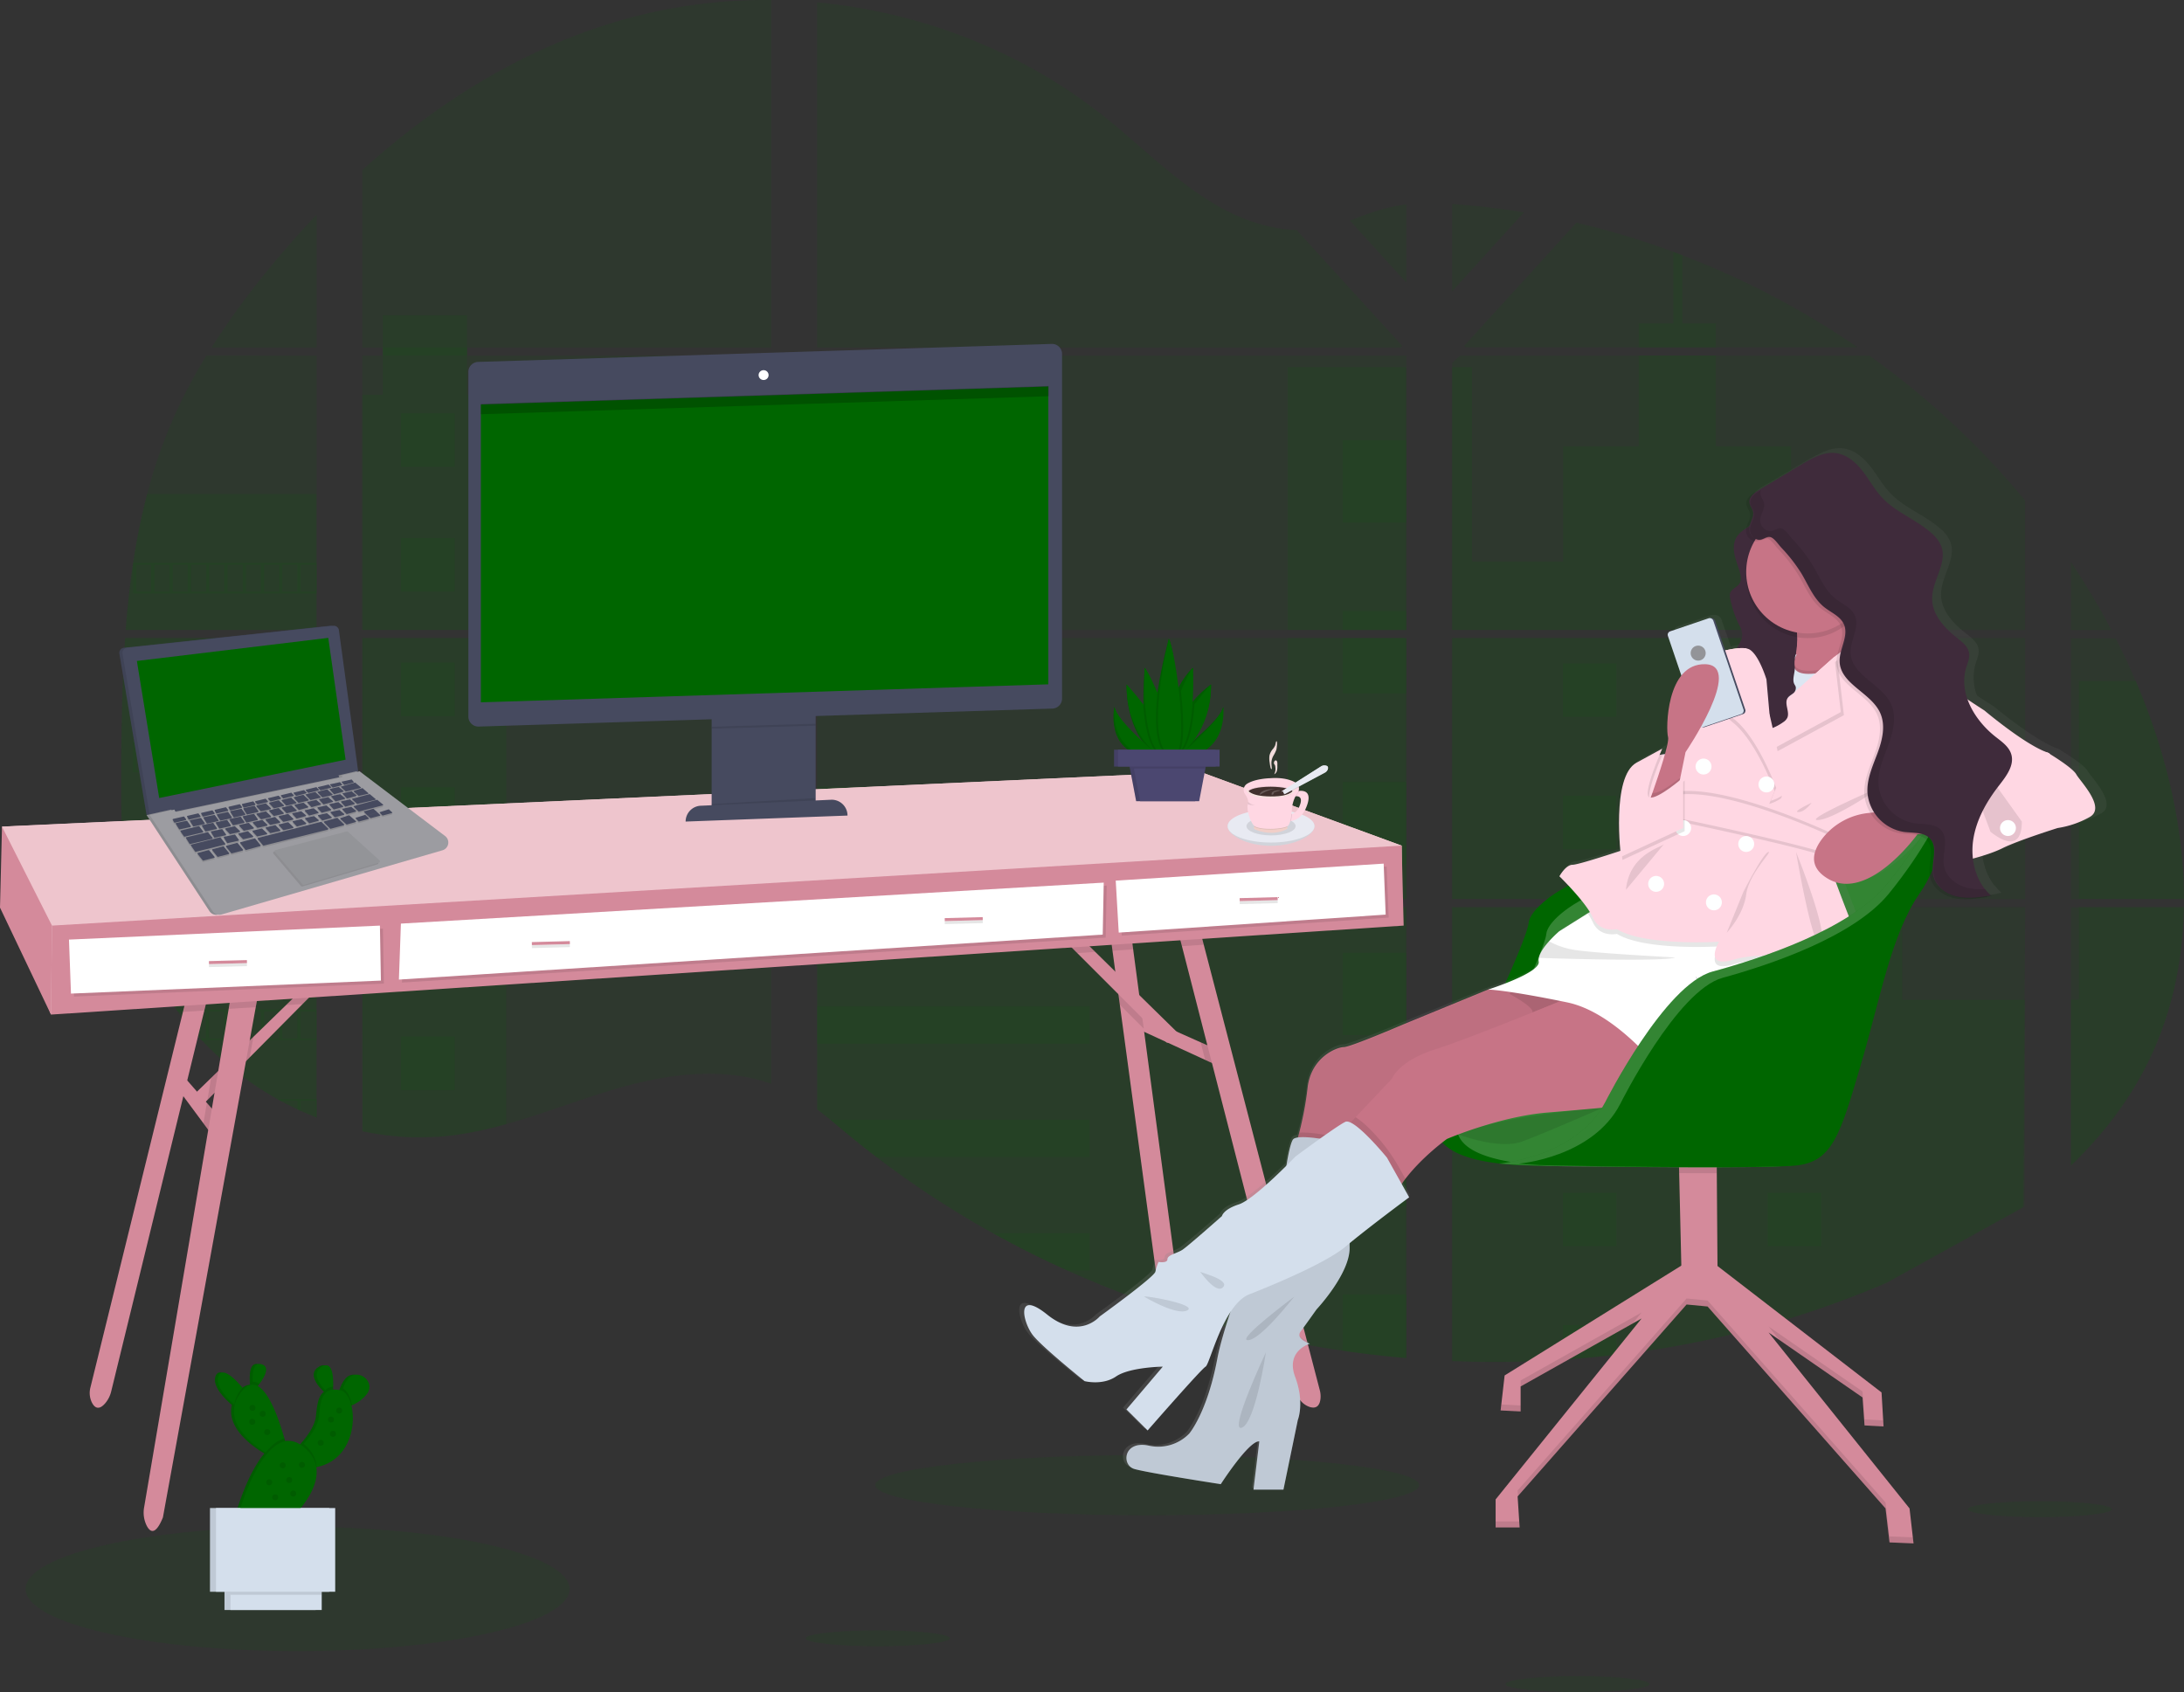 <svg data-name="Layer 1" xmlns="http://www.w3.org/2000/svg" width="1048.67" height="812.54" viewBox="0 0 1048.67 812.54"><rect x="0" y="0" width="1048.67" height="812.54" fill="#333333" stroke="none"/><defs><linearGradient id="a" x1="913.26" y1="758.31" x2="913.26" y2="258.96" gradientTransform="matrix(-1 0 0 1 1739.33 0)" gradientUnits="userSpaceOnUse"><stop offset="0" stop-color="gray" stop-opacity=".25"/><stop offset=".54" stop-color="gray" stop-opacity=".12"/><stop offset="1" stop-color="gray" stop-opacity=".1"/></linearGradient></defs><ellipse cx="550.86" cy="713.17" rx="130.58" ry="14.45" fill="#060" opacity=".1"/><ellipse cx="421.45" cy="786.72" rx="34.58" ry="3.83" fill="#060" opacity=".1"/><ellipse cx="757.45" cy="808.72" rx="34.58" ry="3.83" fill="#060" opacity=".1"/><ellipse cx="979.45" cy="724.72" rx="34.58" ry="3.83" fill="#060" opacity=".1"/><ellipse cx="142.89" cy="763.03" rx="130.58" ry="29.86" fill="#060" opacity=".1"/><path d="M60.08 306.39h91.93v125.33H66.8c-.22 1.29-.44 2.58-.68 3.87h85.89v101.05a3 3 0 01-.42-.16c-2.44-1-4.85-2-7.23-3.05l-1.55-.71q-3.66-1.71-7.23-3.63c-.84-.44-1.68-.9-2.51-1.37a150.83 150.83 0 01-36.17-28.17c-.31-.3-.6-.62-.89-.92-1.46-1.59-2.91-3.21-4.3-4.85l-1.55-1.85c-1.65-2-3.24-4.09-4.78-6.19-.23-.31-.45-.63-.68-.93a133.54 133.54 0 01-15.58-28.17c-.13-.3-.25-.62-.36-.92q-1.89-4.76-3.37-9.67c-.41-1.37-.82-2.75-1.16-4.14-.13-.41-.23-.83-.34-1.23-5.1-20.07-5.68-40.93-5.68-61.68v-7.25q0-12.59.24-25.25c.05-2.18.09-4.36.14-6.55.13-5.56.3-11.13.54-16.69.06-1.54.13-3.09.21-4.62 0-.89.08-1.78.14-2.66.19-3.2.38-6.39.6-9.59zm91.93-139.53h-50.43a381.88 381.88 0 0126.83-36.93c7.49-9.2 15.37-18.18 23.6-26.81zm0 3.87v131.79H60.33c0-.38.06-.78.1-1.16.08-1 .16-2.07.25-3.11.09-1.21.21-2.43.32-3.66s.24-2.64.38-3.95.27-2.64.42-4 .29-2.63.45-3.93.31-2.63.48-3.93c.14-1.09.28-2.17.43-3.26q.31-2.3.66-4.59c0-.23.07-.46.1-.68a312.65 312.65 0 016.75-33.08 244.17 244.17 0 0111.37-33.53 250.86 250.86 0 0117.1-32.95zm21.96 135.66v125.33h196.36V306.39zm0 129.2v107.68c1.12.23 2.23.46 3.34.65 1.5.29 3 .55 4.51.78.29 0 .59.09.89.12.6.1 1.21.18 1.81.26 1.51.21 3 .38 4.55.52l2.16.19 1.75.13c.95.07 1.89.13 2.83.16.58 0 1.16 0 1.75.07h6.42c.78 0 1.56 0 2.33-.07.54 0 1.08 0 1.62-.07a3.55 3.55 0 00.46 0c.45 0 .9 0 1.34-.06h.31l3-.24c1-.09 2-.2 3-.31l2.06-.25a180.35 180.35 0 0024.87-5.29c18.32-5.11 36.2-12.26 54.55-17.49 23.81-6.81 49.97-10.1 72.81-1.91v-84.87zm196.36-268.73V.01a252.19 252.19 0 00-63.8 7.48c-49.73 12.49-94.38 39.59-132.58 74.2v85.17h9.85v3.87h-9.85v131.79h196.38V170.73h-146v-3.87zm252.29-56.36c-12.3-.44-24.53-4.33-35.6-10.35-21.15-11.5-38.08-29.27-56.93-44.26-39.21-31.23-87.87-50.08-137.76-54.75v165.72h280.31l.69-.74zm25.54-4.57l27.08 29.72v-37.5c-9.09 1.12-17.03 3.82-27.06 7.78zm27.08 464V435.59h-57.72c-.15-.57-.31-1.15-.49-1.73.17.58.32 1.16.48 1.73H392.33v97.16c2.14 1.59 4.25 3.26 6.34 4.95 2.26 1.84 4.49 3.72 6.73 5.6l2.25 1.86c1.08.9 2.17 1.78 3.26 2.67q3.27 2.64 6.59 5.22c1.1.87 2.22 1.72 3.33 2.57a455.14 455.14 0 0055.84 36.52q6.55 3.64 13.22 7.07 4.44 2.28 8.93 4.48 6.74 3.29 13.58 6.37a499.05 499.05 0 00132.3 38.53q15.21 2.24 30.54 3.53v-82.19h.9zm-282.91-399.2v131.79h282.93V170.73zm0 135.66v125.33h282.93V306.39zM697.22 97.97v41.92l34.56-37.93q-17.17-2.8-34.56-3.99zm0 208.42v125.33h275.19V306.39zm274.22 273.5l1-144.3H697.22v218a493.9 493.9 0 0053.18-.64h.31q12.66-.81 25.25-2.32h.19a464.78 464.78 0 00129.73-34.62m119.61-288.94q-1.56-3.66-3.21-7.26c-2-4.49-4.21-8.93-6.44-13.33h-21.47v125.24h54.28c-.04-35.45-9.02-71.74-23.15-104.74zm-31.12 108.61v124.04c15.29-14.65 28.21-31.42 37.51-50.59 11.19-23.09 16.29-48.08 16.73-73.54zm0-165.72v32.65h19.46a353.94 353.94 0 00-19.45-32.74zm-186.62-147.4c-1.43-.55-2.87-1.1-4.31-1.63a391.11 391.11 0 00-46.48-14l-52.89 58-1 1.11.68.74h188.2a402.49 402.49 0 00-84.2-44.22zm89.74 48.17H701.08l-3.86 3.54v128.25h275.17v-62.15a391.78 391.78 0 00-74.9-69.64z" fill="#060" opacity=".1"/><path d="M152.01 237.21v65.31H60.33c0-.38.06-.78.1-1.16.08-1 .16-2.07.25-3.11.09-1.21.21-2.43.32-3.66s.24-2.64.38-3.95.27-2.64.42-4 .29-2.63.45-3.93.31-2.63.48-3.93c.14-1.09.28-2.17.43-3.26q.31-2.3.66-4.59c0-.23.07-.46.1-.68a312.65 312.65 0 016.75-33.08zm-91.93 69.18h91.93v125.33H66.8c-.22 1.29-.44 2.58-.68 3.87h85.89v101.05a3 3 0 01-.42-.16c-2.44-1-4.85-2-7.23-3.05l-1.55-.71q-3.66-1.71-7.23-3.63c-.84-.44-1.68-.9-2.51-1.37a150.83 150.83 0 01-36.17-28.17c-.31-.3-.6-.62-.89-.92-1.46-1.59-2.91-3.21-4.3-4.85l-1.55-1.85c-1.65-2-3.24-4.09-4.78-6.19-.23-.31-.45-.63-.68-.93a133.54 133.54 0 01-15.58-28.17c-.13-.3-.25-.62-.36-.92q-1.89-4.76-3.37-9.67c-.41-1.37-.82-2.75-1.16-4.14-.13-.41-.23-.83-.34-1.23-5.1-20.07-5.68-40.93-5.68-61.68v-7.25q0-12.59.24-25.25c.05-2.18.09-4.36.14-6.55.13-5.56.3-11.13.54-16.69.06-1.54.13-3.09.21-4.62 0-.89.08-1.78.14-2.66.19-3.2.38-6.39.6-9.59zM243.1 189.6v112.92h-69.13V189.6h9.85v-38.23h40.47v38.23h18.81zm-69.12 116.79h69.13v125.33h-69.13zm-.01 129.2h69.13V539.8a178.55 178.55 0 01-24.87 5.28c-.69.1-1.37.18-2.06.26-1 .11-2 .22-3 .31l-3 .24h-.32c-.43 0-.88.05-1.33.06a3.55 3.55 0 01-.46 0c-.55 0-1.09.06-1.63.07-.77 0-1.54.05-2.33.07h-6.42c-.46 0-1.16 0-1.75-.07-.94 0-1.88-.09-2.83-.16l-1.74-.13-2.17-.19c-1.52-.14-3-.32-4.55-.52-.59-.08-1.21-.16-1.81-.26-.3 0-.6-.08-.88-.12-1.51-.23-3-.49-4.51-.78-1.12-.19-2.23-.42-3.35-.65zm444.29-259.32h57.01v126.25h-57.01zm57.01 130.12v125.33H392.32v-54.05h150.71v31.88h75.23V306.39h57.01zm.9 263.58h-.9v82.21q-15.33-1.29-30.54-3.53a498.8 498.8 0 01-132.33-38.58q-18.24-8.22-35.73-17.92a455.9 455.9 0 01-55.84-36.52q-6.67-5.11-13.17-10.45c-3-2.48-6-5-9-7.48a263.09 263.09 0 00-6.34-5v-97.11h225.19c-.16-.57-.31-1.15-.47-1.73.17.58.33 1.16.48 1.73h57.75v134.32zm147.76-403.11H786.8v-11.59h16.64v-34.34c1.44.53 2.88 1.08 4.31 1.63v32.71h16.18zm89.51 135.66H731.07h.06-33.91V176.27h9.59v93.32h43.8v-55.23h36.19v-43.63h37.13v43.63h36.18v55.23h53.33zm-216.22 3.87v125.33h216.22V306.39zm274.89 272.88l.3-99.2h-59v-44.48H697.22v218a493.9 493.9 0 0053.18-.64h.31q12.66-.81 25.25-2.32h.19a464.78 464.78 0 00129.73-34.62m92.31-180.42h50.44c-.44 25.46-5.55 50.45-16.74 73.54-9.29 19.17-22.22 35.94-37.5 50.59v-79.7h3.8zm50.47-3.87h-50.47V326.98h27.31c14.13 33 23.11 69.29 23.16 104.74z" fill="#060" opacity=".1"/><path fill="#060" opacity=".1" d="M644.73 211.36h30.54v39.58h-30.54zm0 82.05h30.54v9.11h-30.54zm0 12.98h30.54v26.59h-30.54zm0 69.06h30.54v39.58h-30.54zm0 82.05h30.54v39.58h-30.54zm30.54 112.41l.9.06h-.9v9.19h-30.54v-39.62h30.54zm0 51.66v30.57q-15.33-1.29-30.54-3.53v-27zM392.32 428.81H523.2v2.91H392.32zm0 6.78H523.2v11.14H392.32zm0 47.67H523.2v17.92H392.32zm130.88 54.45v17.92H420.83q-6.67-5.1-13.17-10.46c-3-2.47-6-5-9-7.46zm0 54.44v17.93h-10.8q-18.24-8.22-35.73-17.93zm227.21-273.61h25.76v25.76h-25.76zM192.54 198.49h25.76v25.76h-25.76zm0 59.84h25.76v25.76h-25.76zm0 59.85h25.76v25.76h-25.76zm0 59.85h25.76v25.76h-25.76zm0 59.85h25.76v25.76h-25.76zm0 59.85h25.76v25.76h-25.76zm656.23-179.19h25.76v25.76h-25.76zm-98.36 63.55h25.76v25.76h-25.76zm98.36 0h25.76v25.76h-25.76zm-98.36 63.55h25.76v25.76h-25.76zm98.36 0h25.76v25.76h-25.76zm-98.36 63.55h25.76v25.76h-25.76zm98.36 0h25.76v25.76h-25.76zm-98.36 63.55h25.76v25.76h-25.76zm98.36 0h25.76v25.76h-25.76zm-98.36 80.16v-16.61h25.76v14.25l-25.76 2.36zM63.84 270.27v14.74h88.17v-14.74zm8.78 13.82h-7.23v-12.82h7.23zm8.78 0h-7.23v-12.82h7.23zm8.76 0h-7.23v-12.82h7.23zm8.78 0h-7.23v-12.82h7.23zm8.77 0h-7.23v-12.82h7.23zm8.78 0h-7.23v-12.82h7.23zm8.78 0h-7.23v-12.82h7.23zm8.77 0h-7.23v-12.82h7.23zm8.77 0h-7.23v-12.82h7.23zm8.77 0h-7.25v-12.82h7.23zM63.84 313.2v14.74h88.17V313.2zm8.78 13.81h-7.23v-12.88h7.23zm8.78 0h-7.23v-12.88h7.23zm8.76 0h-7.23v-12.88h7.23zm8.78 0h-7.23v-12.88h7.23zm8.77 0h-7.23v-12.88h7.23zm8.78 0h-7.23v-12.88h7.23zm8.78 0h-7.23v-12.88h7.23zm8.77 0h-7.23v-12.88h7.23zm8.77 0h-7.23v-12.88h7.23zm8.77 0h-7.25v-12.88h7.23zm-87.74 29.1v14.73h88.17v-14.73zm8.78 13.8h-7.23v-12.88h7.23zm8.78 0h-7.23v-12.88h7.23zm8.76 0h-7.23v-12.88h7.23zm8.78 0h-7.23v-12.88h7.23zm8.77 0h-7.23v-12.88h7.23zm8.78 0h-7.23v-12.88h7.23zm8.78 0h-7.23v-12.88h7.23zm8.77 0h-7.23v-12.88h7.23zm8.77 0h-7.23v-12.88h7.23zm8.77 0h-7.25v-12.88h7.23zm-87.74 29.1v14.73h88.17v-14.73zm8.78 13.81h-7.23v-12.89h7.23zm8.78 0h-7.23v-12.89h7.23zm8.76 0h-7.23v-12.89h7.23zm8.78 0h-7.23v-12.89h7.23zm8.77 0h-7.23v-12.89h7.23zm8.78 0h-7.23v-12.89h7.23zm8.78 0h-7.23v-12.89h7.23zm8.77 0h-7.23v-12.89h7.23zm8.77 0h-7.23v-12.89h7.23zm8.77 0h-7.25v-12.89h7.23zm-87.36 29.09c.35 1.39.75 2.77 1.17 4.14v-3.21h7.23v12.88h-3.86c.11.3.23.62.35.92h82.9v-14.73zm17.18 13.81h-7.23v-12.88h7.23zm8.76 0h-7.23v-12.88h7.23zm8.78 0h-7.23v-12.88h7.23zm8.77 0h-7.23v-12.88h7.23zm8.78 0h-7.23v-12.88h7.23zm8.78 0h-7.23v-12.88h7.23zm8.77 0h-7.23v-12.88h7.23zm8.77 0h-7.23v-12.88h7.23zm8.77 0h-7.25v-12.88h7.23zm-66.89 29.1c.23.29.45.61.68.92h4.79v6.19l1.55 1.85v-8h7.23v12.89h-2.93c.29.3.57.62.89.92h55.11v-14.77zm23 13.81h-7.23v-12.89h7.23zm8.78 0h-7.23v-12.89h7.23zm8.78 0h-7.23v-12.89h7.23zm8.77 0h-7.23v-12.89h7.23zm8.77 0h-7.23v-12.89h7.23zm8.77 0h-7.23v-12.89h7.23zm-18.5 29.09c.83.47 1.67.93 2.52 1.37v-.45h7.23v4.08l1.54.71v-4.79h7.23v7.84a3.16 3.16 0 00.43.16v-8.92zm598.01-225.2zm-55.81 267.39h.9zm-58.23-136c.17.58.32 1.16.48 1.73-.18-.62-.3-1.2-.48-1.78zm114-131.34zM183.82 166.86v3.87h40.51v-3.87zm491.44 403h.9zm-58.23-136c.17.58.32 1.16.48 1.73-.18-.57-.3-1.15-.48-1.73zm114-131.34zm-55.77 267.39h.9zm-58.23-136c.17.58.32 1.16.48 1.73-.18-.62-.3-1.2-.48-1.78z"/><path fill="#eec5cd" d="M7.8 396.6l-6.84.36 6.84 43.92 16.68 46.33 4.92-12.13 643.74-49.32-.12-19.68-96.97-35.52L7.8 396.6z"/><path fill="#d48a9b" d="M585.65 512.17l-6.99-3.21-34.77-15.99-.48-7.2 33.08 14.75 6.76 3.01 2.4 8.64zm-481 23.51l-1.92 10.58-5.07-6.85-7.46-10.08-5.24-7.08 2.88-5.76 4.31 4.92 2.45 2.8 4.22 4.82.51.58 5.32 6.07z"/><path d="M566.21 626.27c-.8 4.7-3.17 4.09-5.33 2.34a13 13 0 01-4.55-8.41l-18.64-137.76-.68-5-.8-5.95-.68-4.93-1.35-10-.85-6.29 9.59-3.35 1.19 9 2.93 22 .65 4.91.7 5.23.13 1 .68 5 .2 1.54 16.82 126.29a15.29 15.29 0 01-.01 4.38z" fill="#d48a9b"/><path opacity=".1" d="M585.65 512.17l-6.99-3.21-1.79-6.99-.38-1.45 6.76 3.01 2.4 8.64z"/><path d="M634.05 671.69c-.48 4.15-2.72 4.65-5 4a9.56 9.56 0 01-6.43-6.9l-40.69-158.34-2.19-8.48-12.22-47.61-1.56-6 8.17-9.61 3.88 14.95 55.68 213.78a11.49 11.49 0 01.36 4.21z" fill="#d48a9b"/><path opacity=".1" d="M549.2 493.96l-3.56-3.55-1.65-1.66-6.3-6.31-.67-4.99-.81-5.95 7.95 7.79 3.53 3.47.7 5.23.13.98.68 4.99z"/><path fill="#d48a9b" d="M570.28 500.65H560.2l-.33-.33-11.35-11.35-1.65-1.66-9.85-9.86-19.78-19.78-4.07-4.07 6.71-2.39 6 5.89 9.65 9.47 11.51 11.28 17.83 17.48 5.41 5.32zm-469.95-24.49l-2.22 9.11-8.21 33.58-1.86 7.58-34.62 141.63a13.81 13.81 0 01-2.76 5.63c-3.33 4-5.42 2.1-6.6-.32a10.43 10.43 0 01-.65-7.07l44.43-180.37 2.4-9.77zm51.37-.47l-6.4 6.45-25.41 25.64-1.76 1.78-3.53 3.56-9.82 9.89-1.74 1.76-3.49 3.51-.73.75-1.85 1.86-4.32-4.8 1.95-1.88 6.76-6.58 3.46-3.36 1.73-1.67 9.89-9.63 3.5-3.4 1.75-1.7 15.63-15.2 7.18-6.98h7.2z"/><path opacity=".1" d="M121.69 497.87l-.31 1.7-1.49 8.21-1.76 1.78-13.35 13.45 1.48-8.74.29-1.67 13.39-13.03 1.75-1.7zm-22.36 31.74l5.32 6.07-1.92 10.58-5.07-6.85 1.2-7.04.47-2.76z"/><path opacity=".1" d="M116.44 502.97l-1.19 6.59-.65 3.56-9.82 9.89-1.74 1.76-3.49 3.51.61-3.51 1.2-7.14 3.46-3.36 1.73-1.67 9.89-9.63z"/><path d="M124.81 472.81l-2 10.81-2.89 15.95-1.81 10-39.88 219.1c-3.65 9-6.31 7-7.89 3.77a14.16 14.16 0 01-1.14-8.61l30.79-181.24 1.73-10.21 1.29-7.6 1.79-10.5 5-29.8 1-5.9z" fill="#d48a9b"/><path fill="#eec5cd" d="M.96 396.96l24 47.52 648.06-38.4-96.97-35.52L.96 396.96z"/><path fill="#d48a9b" d="M.96 396.96L0 435.84l24.48 51.37.48-42.73-24-47.52z"/><path opacity=".1" d="M90.25 476.17h10.08l-2.22 9.08-10.27.68 2.41-9.76zm20.64 2.4l13.92-5.76-1.97 10.82-12.96.84 1.01-5.9zm33.61-2.88h7.2l-6.4 6.45-7.98.53 7.18-6.98zm375.38-24.48l6 5.89-8.64.57-4.07-4.07 6.71-2.39zm23.04-4.32l1.2 9.01-9.94.66-.85-6.32 9.59-3.35zm35.1 6.78l-10.5.69-1.56-6.03 8.17-9.61 3.89 14.95z"/><path fill="#d48a9b" d="M673.02 406.08l.96 38.4-649.5 42.73.48-42.73 648.06-38.4z"/><path opacity=".1" d="M34.56 452.64l149.3-6.72.48 26.4-148.82 6.24-.96-25.92z"/><path fill="#fff" d="M33.12 451.2l149.3-6.72.48 26.4-148.82 6.25-.96-25.93z"/><path opacity=".1" d="M193.94 444.96l337.46-19.68-.48 24.96-337.94 21.6.96-26.88z"/><path fill="#fff" d="M192.5 443.52l337.47-19.68-.48 24.96-337.95 21.6.96-26.88z"/><path opacity=".1" d="M537.17 424.32l128.65-8.16.96 24.48-128.17 8.64-1.44-24.96z"/><path fill="#fff" d="M535.73 422.88l128.65-8.16.96 24.48-128.17 8.64-1.44-24.96z"/><path opacity=".1" d="M100.305 462.967l18.243-.481.038 1.44-18.243.48z"/><path fill="#d48a9b" d="M100.307 461.527l18.243-.48.038 1.439-18.243.48z"/><path opacity=".1" d="M453.618 442.323l18.244-.48.038 1.44-18.244.48z"/><path fill="#d48a9b" d="M453.61 440.884l18.244-.48.038 1.439-18.244.48z"/><path opacity=".1" d="M255.36 453.844l18.244-.481.038 1.44-18.244.48z"/><path fill="#d48a9b" d="M255.362 452.404l18.244-.48.038 1.439-18.244.48z"/><path opacity=".1" d="M595.226 432.725l18.243-.48.038 1.439-18.243.48z"/><path fill="#d48a9b" d="M595.228 431.286l18.244-.481.037 1.44-18.243.48zM824.72 613.93l-17.29-.95-1.16-49.62-.28-11.83 18.24-3.35.11 15.23.38 50.52z"/><path fill="#d48a9b" d="M811.27 605.3l-88.81 55.2-1.92 16.8 9.6.48v-12l58.09-32.64-70.09 86.89v13.44h11.52l-.96-14.88 81.13-92.17 10.08.96 85.45 96.97 1.92 16.32 11.52.48-1.92-16.8-67.69-84.49 45.13 31.2.96 13.44 9.12.48-.96-16.32-85.93-66.24-6.24 2.88z"/><path d="M699.7 510.86a158.41 158.41 0 0021-34.07c6.11-13.52 12.81-29.13 13.32-33.75 1-8.64 25.44-25.92 52.32-26.88 17.53-.63 44.84-14.31 61.74-23.76a125.71 125.71 0 0151.8-16c19.77-1.49 38.36 2.39 29 25.33l-125.77 152.2s-107.2 18.89-113.78-11.48a24.47 24.47 0 00-1.53-4.46c-1.29-2.87-1.62-10.36 11.9-27.13z" fill="#060"/><path d="M709.14 513.88a163.07 163.07 0 0021.13-34.4c5.71-12.64 11.75-26.81 12.23-31.1.92-8.25 24.34-24.76 50.07-25.68 16.76-.6 42.89-13.66 59.06-22.69a120.32 120.32 0 0149.57-15.27c18.92-1.42 36.71 2.29 27.78 24.2l-99.71 146s-123 17.45-129.5-11.42a29.62 29.62 0 00-1.54-4.48c-1.14-2.83-1.3-9.84 10.91-25.16z" fill="#fff" opacity=".2"/><path d="M824.33 563.41c-5.78 0-11.87 0-18.08-.06l-.27-11.82 18.23-3.36zm69.99 104.77l-45.13-31.2 5.18 6.46 39.95 27.62.96 13.44 9.12.48-.17-2.89-8.95-.47-.96-13.44zm-164.18-5.28v2.88l53.84-30.25 4.25-5.27-58.09 32.64zm-12 67.69v2.88h11.52l-.18-2.88h-11.34zm12-55.69l-9.27-.46-.33 2.86 9.6.48v-2.88zm177.14 62.89l-1.92-16.32-85.45-96.97-10.08-.96-81.13 92.17.18 2.68 80.95-91.97 10.08.96 85.45 96.97 1.92 16.32 11.52.48-.33-2.9-11.19-.46z" opacity=".1"/><path d="M576.24 674c15.75 12.56 25.61.93 25.61.93S628.41 656 629 653.34a25.23 25.23 0 011.52-4.69s4.37.75 4.37-1.31 4.55-2.81 7.2-4.5 19.36-16.31 19.36-16.31.57-3.18 8.23-5.62c5.39-1.71 16.86-12.42 23.2-18.63.39-2.51 1.68-10.15 3.1-12.49a3.44 3.44 0 012.49-1.09l.63-2.32a157.78 157.78 0 004.09-21.52c1.7-15 14.42-19.68 17.64-19.68s28.84-10.87 28.84-10.87l41.55-16.87s25.61-8.05 24.66-13.5a4.9 4.9 0 01.06-1.74c.52-2.56 2.75-5.54 5-8a56.34 56.34 0 015-4.88l13.8-8.55 1.06-.66c-4.66-7.44-14.86-17.22-14.86-17.22s3-5.62 6.45-5.62c2.28 0 15-4 23.22-6.66-.85-9.1-2.53-36.83 7.9-42.45l12.49-6.75s-.44 1-1.09 2.5l1.85-1s-.22.47-.56 1.27c.37-.06.76-.1 1.16-.13 1.13-4 1.81-7.22 1.48-8.26-.83-2.61-1-20.44 6.52-29.62l-6-17.43a3.42 3.42 0 012.17-4.34l15.54-5.22a3.37 3.37 0 011.5-.15 3.48 3.48 0 013.74 2.29l4.41 12.83a52.52 52.52 0 015.63-1c1.31-2.36 2.89-4.64 2.65-7.26a12.65 12.65 0 00-1.59-4.3 49.17 49.17 0 01-4.22-12.41 5.45 5.45 0 01-.05-2.63c.65-2.11 3.41-2.84 4.59-4.72 1-1.54.67-3.53.19-5.27-.76-2.78-1.92-5.44-2.55-8.25s-.68-5.87.7-8.4a13.32 13.32 0 015-4.69c.53-2.48 2.32-4.82 1.75-7.28-.34-1.48-1.51-2.7-1.73-4.2-.38-2.71 2.33-4.77 4.71-6.17l21.07-12.45c1.88-1.11 3.83-2.24 5.84-3.17 3.8-2 7.83-3.42 12-2.9 5.35.67 9.77 4.49 13.07 8.7s5.89 9 9.59 12.86c6.76 7.09 16.61 10.5 24 17a16.57 16.57 0 014.77 6.29c3.08 8.17-4.51 16.6-4.46 25.32 0 7.64 5.9 14 12 18.71 2.59 2 5.5 4.21 6 7.42.4 2.48-.75 4.9-1.46 7.3a24 24 0 00.73 15.09c4.79 3.16 8.21 5.3 8.21 5.3s19.73 16.5 30.74 20.25a2.14 2.14 0 011.12.67c3 1.85 11.37 7.08 12.92 9.82 1.9 3.38 14.8 16.12 6.45 20.62a46.53 46.53 0 01-15.56 5.25s-19.35 6-26.94 9.75a83 83 0 01-14.33 5 29 29 0 005.76 14.6h.21a23.79 23.79 0 003.19 3.47l-2.1.33.14.13c-5.5.88-11.16 1.75-16.58.51s-10.61-5.14-11.6-10.55c-1.06-5.83 2.58-12.82-1.38-17.25a8.62 8.62 0 00-5-2.55c-2.63 3.47-21.95 28.06-39.48 22.67 4 10.66 11.11 29.25 12.46 29.78 1.9.75-19.35 7.5-19.35 7.5s-4.18-.68-10.17-1.25c0 .72.08 1.47.13 2.26.41 7.36.68 17.25-.59 20a14.06 14.06 0 00-.76 2.12 36.93 36.93 0 01-11.44 18.4l-1.85 1.55a24.9 24.9 0 00-6 7.87 30.71 30.71 0 01-18 15.56 39.81 39.81 0 01-18.72 1.12s-42.66 4.13-66.18 6-49.14 12.75-49.14 12.75-11.84 8.37-20.23 19.19c-.63.82-1.23 1.65-1.82 2.48l3.65 6.44s-17.35 12.65-29 22.11v1.7c.57 12.56-16.13 30.18-16.13 30.18s-5.12 7.12-7.78 10.69 4.56 5.81 4.56 5.81-12 3.37-7.21 15.93 1.32 20.81 1.32 20.81l-7 33.55h-14.68l2.85-23.24c-5.12-.38-18.78 20.61-18.78 20.61s-35.67-5.43-42.12-7.31-5.31-13.87 7-11.24a21.21 21.21 0 0019.73-5.81s8.73-10.13 13.66-36a187.89 187.89 0 016.35-22.43c-6.77 10.28-10.52 25.36-12 26.18-2.09 1.12-28.26 30.74-28.26 30.74l-10.32-10.13 17.72-20.61s-16.13.18-22.77 4.68-15.4 2.25-15.4 2.25-20.11-15.93-25-21.93-8.96-22.67 6.79-10.07z" transform="translate(-75.67 -43.73)" fill="url(#a)"/><path d="M795.48 362.87s8.59-2.62 8.22 1.86 4.48 8.6 4.48 8.6l-7.85 20.56-17.56-6.36 5.56-17.56z" fill="#575989"/><path d="M795.48 362.87s8.59-2.62 8.22 1.86 4.48 8.6 4.48 8.6l-7.85 20.56-17.56-6.36 5.56-17.56z" fill="#ffd7e3"/><path d="M840.55 252.44c-2.66 1.52-5.47 3.17-6.92 5.87-1.36 2.52-1.31 5.59-.7 8.38s1.77 5.46 2.52 8.22c.47 1.74.76 3.72-.19 5.26-1.16 1.88-3.88 2.6-4.53 4.71a5.54 5.54 0 00.06 2.62 49.65 49.65 0 004.15 12.37 12.48 12.48 0 011.57 4.29c.38 4.18-3.85 7.5-4.21 11.67-.2 2.25.76 4.43 1.7 6.48 1 2.28 2.16 4.66 4.21 6.08 2.54 1.75 6 1.62 8.93.78s5.74-2.3 8.73-3c2.76-.69 5.73-.78 8.24-2.11 4.27-2.26 6.05-7.34 7.3-12 .84-3.13 1.61-6.44.8-9.58a31.4 31.4 0 00-2.57-5.71c-1.13-2.36-1.93-4.91-3.46-7s-3.59-3.67-4.21-6.08c-.72-2.79.82-5.58 2.1-8.15a56.44 56.44 0 002.9-7 12.49 12.49 0 00.85-6.05c-.74-4.22-5.1-6.78-9.23-7.91-3-.82-6.24-1.19-9.21-2.29-1.33-.49-2.51-1.41-3.93-1.49-1.75-.13-3.43.8-4.9 1.64z" fill="#3f2b3b"/><path d="M622.05 550.12l34.65 4.66h.11s34.57-41.3 35.13-41.48L731 499.47l26.17-7.67 3.55-17-34.76-1.31-11.4 1.68L673.63 492s-25.23 10.84-28.41 10.84-15.7 4.67-17.38 19.62a156.47 156.47 0 01-4 21.45c-1.03 3.86-1.79 6.21-1.79 6.21z" fill="#c77486"/><path d="M622.05 550.48l34.65 4.66h.11s34.57-41.3 35.13-41.48L731 499.83l26.17-7.67 3.55-17-34.76-1.31-11.4 1.68-40.93 16.83s-25.23 10.84-28.41 10.84-15.7 4.67-17.38 19.62a156.47 156.47 0 01-4 21.45c-1.03 3.86-1.79 6.21-1.79 6.21z" opacity=".05"/><path d="M726.52 474.43l-1.69 2.84s12 6.44 11 8.92l17.36-7zm-104.47 75.69l34.65 4.66c2.24-8 4-13.82 4-13.82l-23.92 4.12s-8.27-1.61-13-1.17c-.97 3.86-1.73 6.21-1.73 6.21z" opacity=".1"/><path d="M636.81 547.32s-14.39-2.8-16.07 0-3.18 13.27-3.18 13.27-28.23 66.15-33.07 91.94-13.46 35.88-13.46 35.88a20.76 20.76 0 01-19.44 5.8c-12.14-2.62-13.26 9.34-6.91 11.21s41.49 7.29 41.49 7.29 13.45-20.93 18.5-20.56l-2.8 23.18h14.39l6.91-33.46s3.36-8.22-1.31-20.74 7.1-15.89 7.1-15.89-7.1-2.24-4.48-5.79 7.66-10.65 7.66-10.65 16.45-17.53 15.89-30.09 12.7-55.5 12.7-55.5z" fill="#d4dfec"/><path d="M636.81 547.32s-14.39-2.8-16.07 0-3.18 13.27-3.18 13.27-28.23 66.15-33.07 91.94-13.46 35.88-13.46 35.88a20.76 20.76 0 01-19.44 5.8c-12.14-2.62-13.26 9.34-6.91 11.21s41.49 7.29 41.49 7.29 13.45-20.93 18.5-20.56l-2.8 23.18h14.39l6.91-33.46s3.36-8.22-1.31-20.74 7.1-15.89 7.1-15.89-7.1-2.24-4.48-5.79 7.66-10.65 7.66-10.65 16.45-17.53 15.89-30.09 12.7-55.5 12.7-55.5z" opacity=".1"/><path d="M607.85 649.36s-5 33.82-11.59 36.25 11.59-36.25 11.59-36.25zm13.64-26.73c-.56.56-16.07 20.75-22.24 20.93s22.24-20.93 22.24-20.93z" opacity=".1"/><path d="M645.97 541.71s17 44.29 24.67 30.65a54.77 54.77 0 014.18-6.28c8.26-10.79 19.93-19.14 19.93-19.14s25.23-10.83 48.4-12.7 65.18-5.97 65.18-5.97l5.45-4.68c.56-30.27-60.55-44.47-60.55-44.47s-46.72 19.25-64.29 24.85-20.55 14-20.55 14l-17.53 18.55z" fill="#c77486"/><path d="M645.97 541.71s17 44.29 24.67 30.65a54.77 54.77 0 014.18-6.28l-2.8-5a83.33 83.33 0 00-15-19.59 36.9 36.9 0 00-6.12-5z" opacity=".1"/><path d="M665.97 555.91s-15.7-19.24-20-17.19-23.92 16.63-23.92 16.63-19.67 20.56-27.21 23-8.11 5.61-8.11 5.61-16.4 14.56-19.06 16.25-7.11 2.43-7.11 4.48-4.29 1.31-4.29 1.31a25.34 25.34 0 00-1.5 4.67c-.56 2.62-26.72 21.49-26.72 21.49s-9.72 11.59-25.23-.89-11.59 4.11-6.73 10.09 24.67 21.87 24.67 21.87 8.59 2.24 15.14-2.25 22.43-4.71 22.43-4.71l-17.45 20.56 10.16 10.09s25.78-29.53 27.84-30.65 8.23-29 20.57-34.57c0 0 35.13-13.46 46.53-23s30.65-23.74 30.65-23.74z" fill="#d4dfec"/><path d="M549.33 622.63c1.12-.56 26 3.93 20.75 6.64s-20.75-6.64-20.75-6.64zm26.93-11.96c1.12.75 14.39 3.93 11 7.48s-11-7.48-11-7.48z" opacity=".1"/><path d="M714.56 475.18s9 .19 37.93 6.17 55.84 46.92 55.84 46.92a39 39 0 0018.44-1.12 30.38 30.38 0 0017.75-15.52 24.76 24.76 0 015.89-7.85l1.82-1.54a36.85 36.85 0 0011.26-18.39 13 13 0 01.75-2.12c1.25-2.72 1-12.58.57-19.92-.25-4.77-.57-8.47-.57-8.47l-96.43-18.14-5.48 3.42-13.59 8.53a54.15 54.15 0 00-4.95 4.87c-2.2 2.44-4.39 5.42-4.91 8a4.72 4.72 0 00-.05 1.75c.95 5.38-24.27 13.41-24.27 13.41z" fill="#fff"/><path d="M859.39 292.27s9.34 13.09-2.24 37 49-13.83 49-13.83-22.8-34.39-19.44-40.74-27.32 17.57-27.32 17.57z" fill="#c77486"/><circle cx="867.99" cy="276.9" r="29.53" opacity=".1"/><circle cx="867.99" cy="274.66" r="29.53" fill="#c77486"/><path d="M862.75 312.66s-9.71 15.44 20 6.85-23.36 58.68-23.36 58.68l-20.93-21.68 8.22-38.12z" opacity=".1"/><path d="M862.75 314.15s-9.71 15.45 20 6.85-23.36 58.68-23.36 58.68l-20.93-21.67 8.22-38.13z" fill="#dce6f2"/><path d="M762.33 438.62a28.73 28.73 0 012.48 4.23c3.36 7.48 11.58 5.61 11.58 5.61 13.46 8.22 49 6 49 6s-7.85 13.08 7.1 8.59c9.19-2.75 23-2.12 32.34-1.23-.25-4.77-.57-8.47-.57-8.47l-96.43-18.14z" opacity=".1"/><path d="M748.76 420.8s12.7 12.33 16.07 19.81 11.58 5.6 11.58 5.6c13.46 8.23 49 6 49 6s-7.85 13.08 7.1 8.59 42.23 0 42.23 0 20.94-6.73 19.07-7.47-15-37-15-37a15.36 15.36 0 01-1-6.21 12.8 12.8 0 013-7.88 18.57 18.57 0 017-5c14.57-6.35 40.36-22.42 40.36-22.42s65.79-9.72 54.95-13.46-30.28-20.18-30.28-20.18-30.65-19.44-36.63-27.66-18.31-10.84-18.31-10.84l-17.11 12.71-31.11 27.66-1.5-16.78s-3.37-11.22-7.85-14.21-21.17 2.93-22.36 3.34h-.07s-17.19 49.71-16.44 58.68c.19 2.36-.86 5.71-2.5 9.36-1.06 2.34-2.37 4.8-3.75 7.21a183.55 183.55 0 01-10.2 15.62s-26.54 9-29.9 9-6.35 5.53-6.35 5.53z" fill="#ffd7e3"/><path opacity=".1" d="M849.67 346.23l3.37 14.77 32.33-17.57-3.09-26.54-31.11 27.66v-.01l-1.5 1.69z"/><path fill="#ffd7e3" d="M848.18 344.74l3.36 14.76 32.34-17.56-3.09-26.54-31.12 27.66v-.02l-1.49 1.7z"/><path d="M795.21 392.15c12.25 2.54 67 14 82.57 19.45a12.85 12.85 0 013-7.89c-15.45-7.09-63.15-27.44-81.82-18.78-1.06 2.34-2.37 4.81-3.75 7.22z" opacity=".1"/><path d="M795.21 389.16c12.25 2.54 67 14 82.57 19.45a12.85 12.85 0 013-7.89c-15.45-7.09-63.15-27.45-81.82-18.78-1.06 2.33-2.37 4.81-3.75 7.22z" opacity=".1"/><path d="M795.21 390.65c12.25 2.55 67 14.05 82.57 19.45a12.8 12.8 0 013-7.88c-15.49-7.1-63.15-27.45-81.82-18.78-1.06 2.34-2.37 4.83-3.75 7.21z" fill="#ffd7e3"/><circle cx="808.19" cy="397.63" r="3.83" fill="#feffff"/><circle cx="795.21" cy="424.44" r="3.83" fill="#feffff"/><circle cx="838.46" cy="405.29" r="3.83" fill="#feffff"/><circle cx="822.95" cy="433.32" r="3.83" fill="#feffff"/><circle cx="817.97" cy="368.1" r="3.83" fill="#feffff"/><path d="M862.38 409.12s15.7 38.59 12 43.82-12-43.82-12-43.82zm-13.27 0c2.21-.55-9.34 10.37-10.65 20.37s-9.35 18.41-9.35 18.41l8-19.63s9.39-18.5 12-19.15zm-50.07-3.85c-1.13 1.68-16.65 4.67-18.33 22.05zm104.29-27.64c-1.87 1.68-23 15.88-30.46 16.16s30.46-16.16 30.46-16.16zm-33.47 7.85s-3.18 4.48-6.36 4.48 6.36-4.48 6.36-4.48zm-130.96 74.5c13.51.45 58.86 1.78 65.45-.12.63-.18-40.08-2.06-49.61-3.93a37.28 37.28 0 01-10.93-3.91c-2.2 2.44-4.39 5.42-4.91 7.96zm75.24 8.85s22.45 16.44 12.64 16.63-12.64-16.63-12.64-16.63z" opacity=".1"/><path d="M862.88 309.48c-.91 2.33-.16 2.71-.69 4.8a15.83 15.83 0 00-.43 5.91c.27 2.8-1.49 6.13-.09 8.52a6.6 6.6 0 01.56 1.09 3.23 3.23 0 01-1.4 3.28c-.94.74-2.07 1.3-2.65 2.42-1.37 2.66 1.26 6.44 0 9.2a5.34 5.34 0 01-1.89 2.05 24.2 24.2 0 01-6 3.16c-1.41-2.21.16-5.45-1.07-7.79a10.47 10.47 0 00-2.53-2.57c-2-1.9-3.08-4.84-3.6-7.71s-.59-5.82-1.16-8.68c-.93-4.7-3.14-9.1-3.64-13.85a2 2 0 01.15-1.28 1.58 1.58 0 011.28-.56c4.35-.37 9.11.79 13.29 0 3.92-.7 6.48-1.6 9.87 2.01z" fill="#3f2b3b"/><path d="M817.22 316.87c1.3 6 5.63 22.68 14.89 30.11 11.39 9.16 20 32.89 20 32.89l-2.61 6.17a18.65 18.65 0 005.6-2.62c2.62-1.87-6.17-38.87-6.17-38.87l-1.49-16.82s-3.36-11.21-7.85-14.2c-4.34-2.89-21.18 2.92-22.37 3.34z" opacity=".1"/><path d="M817.97 315.37c1.3 6 5.63 22.68 14.88 30.11 11.4 9.16 20 32.9 20 32.9l-2.62 6.16a18.59 18.59 0 005.61-2.61c2.62-1.87-6.17-38.87-6.17-38.87l-1.49-16.79s-3.37-11.22-7.85-14.21-21.17 2.9-22.36 3.31z" fill="#ffd7e3"/><rect x="884.01" y="342.49" width="23" height="48.6" rx="1.7" ry="1.7" transform="rotate(-18.77 725.312 573.806)" fill="#464a5f"/><rect x="883.18" y="342.49" width="23" height="48.6" rx="1.7" ry="1.7" transform="rotate(-18.77 724.5 573.828)" fill="#d4dfec"/><circle cx="815.4" cy="313.63" r="3.61" fill="#939498"/><path d="M791.38 386.41v1.31l14-7.19 1.44-7.06 2.51-12.29s28.4-41.67 9.51-42.22-19 31.38-17.92 34.93c.8 2.55-4.43 18.12-7.46 26.77-1.22 3.42-2.08 5.75-2.08 5.75z" fill="#c77486"/><path d="M779.03 412.95s-4.86-38.5 7.48-45.23l12.33-6.72s-10.09 22.61-6 23.45 16.07-9.62 16.07-9.62v24.29z" opacity=".1"/><path d="M791.38 386.41v1.31l14-7.19 1.44-7.06c-3.81 3-10.38 7.82-13.21 7.25a.85.85 0 01-.17-.06c-1.2 3.42-2.06 5.75-2.06 5.75z" opacity=".1"/><path d="M778.33 411.45s-4.86-38.49 7.48-45.22l12.33-6.73s-10.09 22.62-6 23.46 16.07-9.63 16.07-9.63v24.3z" fill="#ffd7e3"/><circle cx="848.18" cy="376.7" r="3.83" fill="#feffff"/><path d="M719.82 558.73s37.2-2.88 51.12-29.76c0 0 28.33-56.17 51.37-62.41s65.76-20.16 83.52-41.76 25.21-38.16 25.21-38.16 4.56 17.52-9.84 38.16-19.69 52.32-29.77 85.93-13.92 47-32.16 49c-13.75 1.45-86.45.72-121.21 0-11.36-.27-18.24-1-18.24-1z" fill="#060"/><path d="M719.82 558.73s37.2-2.88 51.12-29.76c0 0 28.33-56.17 51.37-62.41s65.76-20.16 83.52-41.76 25.21-38.16 25.21-38.16 4.56 17.52-9.84 38.16-19.69 52.32-29.77 85.93-13.92 47-32.16 49c-13.75 1.45-86.45.72-121.21 0-11.36-.27-18.24-1-18.24-1z" fill="#fff" opacity=".2"/><path d="M729.18 558.79s35.56-2.79 48.87-28.82c0 0 27.07-54.38 49.09-60.42s62.86-19.53 79.84-40.44 24.09-36.95 24.09-36.95 4.36 17-9.41 36.95-18.81 50.66-28.45 83.16-13.3 45.55-30.74 47.41c-13.14 1.4-82.63.69-115.86 0-10.86-.19-17.43-.89-17.43-.89z" fill="#060"/><path d="M935.64 384.54s-17.2 1.12-22.43 3.18c-2.78 1.09-9.86 2-15.88 2.67a32.21 32.21 0 00-22 11.88c-4.9 6.21-7.37 13.88 2.34 19.67 19.44 11.59 43-21.3 43-21.3l20.55-3z" fill="#c77486"/><path d="M927.42 382.96c6.72-.47 14.2 30.74 14.2 30.74s12.33-2.62 19.81-6.36 26.54-9.71 26.54-9.71a45.4 45.4 0 0015.32-5.24c8.22-4.48-4.49-17.19-6.35-20.55s-13.83-10.47-13.83-10.47l-9.35-1.87-42.23 7.48 27.28 6.35-3.4 1.05-9.15 2.8z" fill="#ffd7e3"/><path d="M946.26 377.18l8.07 21.57c16.26 12.7 15-5 15-5l-13.87-19.41z" fill="#ffd7e3"/><path d="M947.7 377.9l8.07 21.57c16.26 12.7 15-5 15-5l-13.87-19.41z" opacity=".1"/><circle cx="964.14" cy="397.63" r="3.83" fill="#feffff"/><path d="M842.71 259.93a5.28 5.28 0 01-4.33-5.1c0-2.92 2.51-5.6 1.85-8.45-.33-1.47-1.48-2.69-1.7-4.19-.38-2.7 2.3-4.75 4.64-6.15l20.75-12.41c4.95-3 10.38-6 16.09-5.3 5.27.67 9.62 4.47 12.88 8.67s5.79 9 9.44 12.82c6.66 7.06 16.36 10.47 23.6 16.94a16.61 16.61 0 014.7 6.27c3 8.14-4.44 16.55-4.39 25.25 0 7.62 5.81 13.94 11.8 18.65 2.55 2 5.41 4.2 5.92 7.4.4 2.47-.73 4.88-1.43 7.28-3.58 12.22 4.22 25.16 14.23 33 3 2.35 6.37 4.69 7.46 8.32 1.62 5.32-2.39 10.53-5.8 14.93-6 7.7-11 16.47-12.44 26.11s1.16 20.26 8.43 26.77c-5.42.87-11 1.74-16.34.5s-10.45-5.12-11.42-10.51c-1.05-5.81 2.54-12.78-1.37-17.21-3-3.36-8.24-2.73-12.69-3.32a20.74 20.74 0 01-17.43-19c-.29-6.59 2.64-12.82 4.91-19s3.92-13.23 1.18-19.23c-4.42-9.66-18.81-13.69-19.43-24.29-.37-6.23 4.57-12.58 2-18.27-1.71-3.83-6.09-5.53-9.36-8.14-5.15-4.1-7.64-10.58-11-16.22a77.07 77.07 0 00-9.72-12.47c-1.17-1.26-3.39-4.56-5.15-5-2.06-.41-3.65 1.69-5.88 1.35z" opacity=".1"/><path d="M844.21 259.18a5.29 5.29 0 01-4.34-5.09c0-2.93 2.51-5.61 1.86-8.46-.34-1.47-1.49-2.69-1.7-4.19-.38-2.7 2.29-4.75 4.63-6.15l20.76-12.41c4.94-2.95 10.37-6 16.08-5.3 5.28.67 9.62 4.47 12.88 8.67s5.8 9 9.44 12.83c6.66 7.06 16.37 10.46 23.6 16.93a16.4 16.4 0 014.7 6.27c3 8.15-4.44 16.56-4.39 25.25.05 7.62 5.82 13.94 11.8 18.65 2.55 2 5.42 4.2 5.93 7.4.39 2.47-.74 4.88-1.44 7.28-3.58 12.23 4.23 25.16 14.23 33 3 2.35 6.37 4.69 7.47 8.32 1.61 5.33-2.39 10.53-5.8 14.93-6 7.7-11 16.47-12.45 26.11s1.17 20.27 8.43 26.77c-5.41.87-11 1.75-16.33.51s-10.45-5.13-11.43-10.52c-1-5.81 2.55-12.78-1.36-17.2-3-3.37-8.24-2.74-12.69-3.33a20.73 20.73 0 01-17.43-19c-.29-6.59 2.63-12.82 4.91-19s3.91-13.18 1.17-19.18c-4.41-9.66-18.8-13.68-19.43-24.29-.36-6.22 4.58-12.58 2-18.27-1.71-3.83-6.09-5.53-9.37-8.14-5.15-4.1-7.64-10.58-11-16.22a76.56 76.56 0 00-9.72-12.46c-1.17-1.27-3.39-4.57-5.16-5-2.04-.46-3.62 1.64-5.85 1.29z" fill="#3f2b3b"/><path d="M842.16 245.92c-.34-1.48-1.49-2.69-1.7-4.19-.38-2.71 2.29-4.75 4.64-6.15l.48-.29a3.67 3.67 0 00-.26 2c.21 1.5 1.36 2.72 1.7 4.19.65 2.85-1.83 5.53-1.86 8.45a5.29 5.29 0 004.34 5.1c2.23.34 3.81-1.76 5.85-1.3 1.77.4 4 3.7 5.16 5a77.07 77.07 0 019.72 12.47c3.4 5.64 5.88 12.12 11 16.22 3.28 2.61 7.66 4.31 9.37 8.14 2.55 5.69-2.39 12-2 18.27.62 10.6 15 14.63 19.42 24.29 2.74 6 1.1 13-1.17 19.23s-5.2 12.42-4.91 19a20.73 20.73 0 0017.43 19c4.45.59 9.72 0 12.69 3.33 3.91 4.42.32 11.39 1.36 17.2 1 5.39 6.09 9.27 11.43 10.51a28 28 0 008.33.53 23.86 23.86 0 003.15 3.35c-5.41.88-11 1.75-16.33.51s-10.45-5.12-11.42-10.52c-1-5.81 2.54-12.78-1.37-17.2-3-3.37-8.24-2.73-12.69-3.32a20.74 20.74 0 01-17.43-19c-.29-6.59 2.63-12.83 4.91-19s3.92-13.23 1.17-19.23c-4.41-9.66-18.8-13.68-19.42-24.28-.37-6.23 4.57-12.58 2-18.28-1.71-3.82-6.09-5.52-9.37-8.13-5.15-4.11-7.63-10.59-11-16.23a77 77 0 00-9.72-12.46c-1.17-1.26-3.39-4.56-5.15-5-2-.46-3.63 1.64-5.86 1.3a5.3 5.3 0 01-4.34-5.1c.02-2.88 2.5-5.56 1.85-8.41zM700.38 544.81s19.44 7.44 30.48 3.36 38.4-16.08 38.4-16.08-46.08 2.88-68.88 12.72z" opacity=".1"/><path d="M535.09 339.44s-4.59 21.37 15.84 23.91l1.26-2.38s-15.86-14.88-17.1-21.53z" fill="#060"/><path d="M558.69 360.81l-4.75 1-.48.1s-12.67-10.29-12.51-33.25a57.13 57.13 0 006 9.57c5.08 6.66 10.79 15.53 11.74 22.58z" fill="#060"/><path d="M560.33 363.01a3 3 0 01-2.55.34c-12.2-2.85-8.08-42.6-8.08-42.6.68.32 1.42 5.37 4.22 11.9 4.88 11.47 10.29 27.49 6.41 30.36zm27-23.57s.79 21.37-19.64 23.91l-1.27-2.38s19.66-14.88 20.91-21.53z" fill="#060"/><path d="M581.49 328.67c.15 23-16.31 33.25-16.31 33.25l-.48-.1-4.75-1c.94-7.05 6.66-15.92 11.68-22.57a51.62 51.62 0 019.86-9.58z" fill="#060"/><path d="M564.63 360.93a7.46 7.46 0 01-2.72 2.08 5.13 5.13 0 01-1 .34c-3 .7-4.05-1.47-3.87-5.14.28-6.55 4.39-17.9 8.09-26.4 2.66-6.12 7-10.75 7.66-11.06-.01 0-.19 30.95-8.16 40.18z" fill="#060"/><path d="M561.22 306.81s-13.62 48.3-1.9 55.59 4.91-51.31 1.9-55.59z" fill="#060"/><path d="M535.09 339.44s-4.59 21.37 15.84 23.91l1.26-2.38s-15.86-14.88-17.1-21.53z" opacity=".1"/><path d="M558.69 360.81l-4.75 1-.48.1s-12.67-10.29-12.51-33.25a57.13 57.13 0 006 9.57c5.08 6.66 10.79 15.53 11.74 22.58z" opacity=".1"/><path d="M560.33 363.01a3 3 0 01-2.55.34c-12.2-2.85-8.08-42.6-8.08-42.6.68.32 1.42 5.37 4.22 11.9 4.88 11.47 10.29 27.49 6.41 30.36zm27-23.57s.79 21.37-19.64 23.91l-1.27-2.38s19.66-14.88 20.91-21.53z" opacity=".1"/><path d="M581.49 328.67c.15 23-16.31 33.25-16.31 33.25l-.48-.1-4.75-1c.94-7.05 6.66-15.92 11.68-22.57a51.62 51.62 0 019.86-9.58z" opacity=".1"/><path d="M564.63 360.93a7.46 7.46 0 01-2.72 2.08 5.13 5.13 0 01-1 .34c-3 .7-4.05-1.47-3.87-5.14.28-6.55 4.39-17.9 8.09-26.4 2.66-6.12 7-10.75 7.66-11.06-.01 0-.19 30.95-8.16 40.18z" opacity=".1"/><path d="M561.22 306.81s-13.62 48.3-1.9 55.59 4.91-51.31 1.9-55.59z" opacity=".1"/><path d="M535.09 339.44s-2.69 21.37 17.74 23.91l1.26-2.38s-17.76-14.88-19-21.53z" fill="#060"/><path d="M560.59 360.81l-4.75 1-.48.1s-14.57-10.29-14.41-33.25c0 0 3.73 4 8 9.57 4.98 6.66 10.69 15.53 11.64 22.58z" fill="#060"/><path d="M560.59 360.81l-4.75 1c-4.51-4-6.29-14.27-6.94-23.58 5.03 6.66 10.74 15.53 11.69 22.58z" opacity=".1"/><path d="M562.19 363.01a3 3 0 01-2.55.34c-12.2-2.85-10-42.6-10-42.6.68.32 3.32 5.37 6.12 11.9 4.94 11.47 10.35 27.49 6.43 30.36zm25.14-23.57s2.69 21.37-17.74 23.91l-1.26-2.38s17.75-14.88 19-21.53z" fill="#060"/><path d="M581.49 328.67c.15 23-14.41 33.25-14.41 33.25l-.48-.1-4.75-1c.94-7.05 6.66-15.92 11.68-22.57 4.23-5.58 7.96-9.58 7.96-9.58z" fill="#060"/><path d="M573.53 338.27c-.61 8.68-2.2 18.23-6.05 22.69a7.41 7.41 0 01-.88.89l-4.75-1c.94-7.09 6.66-15.96 11.68-22.58z" opacity=".1"/><path d="M566.53 360.93a7.46 7.46 0 01-2.72 2.08 5.13 5.13 0 01-1 .34c-3 .7-4.05-1.47-3.87-5.14.28-6.55 4.39-17.9 8.09-26.4 2.66-6.12 5.11-10.75 5.76-11.06-.01 0 1.71 30.95-6.26 40.18z" fill="#060"/><path d="M562.19 363.01a3.38 3.38 0 01-1.92-.61c-5.74-3.58-5.86-17-4.49-29.75 4.92 11.47 10.33 27.49 6.41 30.36z" opacity=".1"/><path d="M566.53 360.93c-.66 1.43-1.55 2.19-2.72 2.08a3.71 3.71 0 01-1.63-.61 8.66 8.66 0 01-3.24-4.19c.28-6.55 4.39-17.9 8.09-26.4 1.3 11.79 1.75 24.29-.5 29.12z" opacity=".1"/><path d="M561.22 306.81s-11.72 48.3 0 55.59 3.01-51.31 0-55.59z" fill="#060"/><path fill="#4b4770" d="M583.71 360.02h-48.78v8.08h7.45l.18.95 2.98 15.68h28.35l2.99-15.68.18-.95h6.65v-8.08z"/><path opacity=".1" d="M583.71 360.02h-48.78v8.08h7.45l.18.95 2.98 15.68h28.35l2.99-15.68.18-.95h6.65v-8.08z"/><path fill="#4b4770" d="M579.59 364.77l-.81 4.28-2.99 15.68h-28.35l-2.98-15.68-.82-4.28h35.95z"/><path opacity=".1" d="M579.59 364.77l-.81 4.28h-34.32l-.82-4.28h35.95z"/><path fill="#4b4770" d="M536.83 360.02h48.77v8.08h-48.77z"/><path d="M165.52 662.42a16.86 16.86 0 00-2.27 4.29c-.15.37-.28.8-.42 1.21a4.65 4.65 0 00-.79-.28 11.32 11.32 0 00-3.57-.3c0-.47.05-1 .07-1.47.14-5.27-.48-12.61-5.5-9.5-4.83 3-1.39 8 1.72 11.2l.8.79c-2.83 2-3.37 6.73-3.85 11.64s-4.64 10.27-7.38 13.34l-.78.84a10.15 10.15 0 00-8-2.07l-.37-1.35c-2.24-8.09-6.89-22.1-12.82-25.17.25-.31.51-.63.78-1 2.52-3.29 5.35-8.19 1.16-9.44s-4.56 4.25-4.33 8.36q0 .78.12 1.47a6.15 6.15 0 00-4.39 2.14l-.64-.77c-3.4-4-9.64-10.37-11.52-5.56-1.76 4.48 3.73 10.3 7.59 13.67l.24.21c-2.6 10.51 8.72 19.08 14.81 22.83l.78.48c-8.4 9.9-13.58 28.46-13.58 28.46l23.52 4.2s15.59-13.46 13.6-26.1a.9.9 0 00.16 0c15.58-3.12 19.13-19.74 16.7-29.6l.28-.12a17.69 17.69 0 007.21-5.46c4.3-6.09-4.85-12.89-9.33-6.94z" fill="#060"/><path d="M165.52 662.42a16.86 16.86 0 00-2.27 4.29c-.15.37-.28.8-.42 1.21a4.65 4.65 0 00-.79-.28 11.32 11.32 0 00-3.57-.3c0-.47.05-1 .07-1.47.14-5.27-.48-12.61-5.5-9.5-4.83 3-1.39 8 1.72 11.2l.8.79c-2.83 2-3.37 6.73-3.85 11.64s-4.64 10.27-7.38 13.34l-.78.84a10.15 10.15 0 00-8-2.07l-.37-1.35c-2.24-8.09-6.89-22.1-12.82-25.17.25-.31.51-.63.78-1 2.52-3.29 5.35-8.19 1.16-9.44s-4.56 4.25-4.33 8.36q0 .78.12 1.47a6.15 6.15 0 00-4.39 2.14l-.64-.77c-3.4-4-9.64-10.37-11.52-5.56-1.76 4.48 3.73 10.3 7.59 13.67l.24.21c-2.6 10.51 8.72 19.08 14.81 22.83l.78.48c-8.4 9.9-13.58 28.46-13.58 28.46l23.52 4.2s15.59-13.46 13.6-26.1a.9.9 0 00.16 0c15.58-3.12 19.13-19.74 16.7-29.6l.28-.12a17.69 17.69 0 007.21-5.46c4.3-6.09-4.85-12.89-9.33-6.94z" opacity=".1"/><path d="M118.7 669.2l-2.75 8.07s-1.52-1.08-3.45-2.78c-3.86-3.37-9.35-9.19-7.59-13.67 1.88-4.81 8.12 1.54 11.52 5.56 1.37 1.58 2.27 2.82 2.27 2.82zm5.81-4.6a38.1 38.1 0 01-2.68 3.16 39 39 0 01-.49-4.24c-.23-4.11.2-9.59 4.33-8.36s1.36 6.11-1.16 9.44zm35.47 1.27c-.09 2.65-.35 4.77-.35 4.77a34.68 34.68 0 01-3.43-3.07c-3.11-3.22-6.55-8.21-1.72-11.2 5.02-3.1 5.64 4.23 5.5 9.5zm16.24 3.47a17.69 17.69 0 01-7.21 5.46 19.38 19.38 0 01-2.42.88l-3.26-4.55a32.17 32.17 0 011.34-4.42 16.86 16.86 0 012.27-4.29c4.5-5.95 13.65.85 9.28 6.92z" fill="#060"/><path d="M116.43 666.36c1.37 1.6 2.27 2.84 2.27 2.84l-2.75 8.07s-1.52-1.08-3.45-2.78a15.68 15.68 0 013.09-7.07c.28-.4.57-.74.84-1.06zm8.08-1.76a38.1 38.1 0 01-2.68 3.16 39 39 0 01-.49-4.24 5.55 5.55 0 013.17 1.08z" opacity=".1"/><path d="M138.03 696.56l-6.84 3a41.38 41.38 0 01-3.64-2.06c-7.19-4.42-21.65-15.55-12-28.67s17.77 10.41 21 21.92a121.8 121.8 0 011.48 5.81z" fill="#060"/><path d="M156.2 667.57a5.67 5.67 0 013.78-1.7c-.09 2.65-.35 4.77-.35 4.77a34.68 34.68 0 01-3.43-3.07zm12.81 7.23a19.38 19.38 0 01-2.42.88l-3.26-4.55a32.17 32.17 0 011.34-4.42c2.11 1.22 3.66 4.26 4.34 8.09z" opacity=".1"/><path d="M152.03 704.52c-.38.08-.76.15-1.15.21-22.93 3.48-7.56-8.89-7.56-8.89s1-1 2.43-2.5c2.76-3.06 6.93-8.4 7.4-13.34.72-7.43 1.56-14.4 10.33-12.36 8.61 2.02 10.25 32.54-11.45 36.88z" fill="#060"/><path fill="#d4dfec" d="M107.79 761.61h43.81v11.52h-43.81z"/><path fill="#d4dfec" d="M100.83 724.17h57.24v40.2h-57.24z"/><path opacity=".1" d="M107.79 761.61h43.81v11.52h-43.81z"/><path opacity=".1" d="M100.83 724.17h57.24v40.2h-57.24z"/><path fill="#d4dfec" d="M110.67 761.61h43.81v11.52h-43.81z"/><path d="M136.55 690.76c1 3.44 1.48 5.8 1.48 5.8l-6.84 3a41.38 41.38 0 01-3.64-2.06c2.68-3.39 5.7-5.95 9-6.74zm15.48 13.76c-.38.08-.76.15-1.15.21-22.93 3.48-7.56-8.89-7.56-8.89s1-1 2.43-2.5c4.28 3.42 6.05 7.28 6.28 11.18z" opacity=".1"/><path d="M114.75 726.45s12.84-46 30.84-31.8-7.32 36-7.32 36z" fill="#060"/><circle cx="121.23" cy="676.05" r="1.44" opacity=".1"/><circle cx="121.11" cy="682.77" r="1.44" opacity=".1"/><circle cx="162.88" cy="677.37" r="1.44" opacity=".1"/><circle cx="129.27" cy="711.81" r="1.44" opacity=".1"/><circle cx="159.88" cy="688.53" r="1.44" opacity=".1"/><circle cx="144.99" cy="703.41" r="1.44" opacity=".1"/><circle cx="126.15" cy="678.93" r="1.44" opacity=".1"/><circle cx="158.92" cy="681.69" r="1.44" opacity=".1"/><circle cx="153.99" cy="692.85" r="1.44" opacity=".1"/><circle cx="138.87" cy="710.73" r="1.44" opacity=".1"/><circle cx="135.75" cy="703.65" r="1.44" opacity=".1"/><circle cx="128.31" cy="687.69" r="1.44" opacity=".1"/><path opacity=".1" d="M110.67 761.61h43.81v4.21h-43.81z"/><path fill="#d4dfec" d="M103.71 724.17h57.24v40.2h-57.24z"/><circle cx="140.79" cy="717.21" r="1.44" opacity=".1"/><circle cx="132.15" cy="719.01" r="1.44" opacity=".1"/><path d="M631.15 396.72c0 4.34-9.33 9.45-20.85 9.45s-20.84-5.11-20.84-9.45 9.33-6.29 20.84-6.29 20.85 1.94 20.85 6.29z" fill="#e8eaf2"/><path d="M631.15 396.72c0 4.34-9.33 9.45-20.85 9.45s-20.84-5.11-20.84-9.45 9.33-6.29 20.84-6.29 20.85 1.94 20.85 6.29z" opacity=".1"/><ellipse cx="610.31" cy="396.72" rx="20.85" ry="7.87" fill="#e8eaf2"/><ellipse cx="610.31" cy="396.72" rx="11.79" ry="4.45" opacity=".1"/><path d="M627.38 387.27c-2 5.16-5.11 6.67-7.54 7a8.14 8.14 0 01-3.63-.37l1.44-3.08a4.88 4.88 0 002.78 0c1.27-.4 2.68-1.45 3.65-4 1.53-3.92-.38-4.49-1.71-4.47a5.25 5.25 0 00-.81.08l1.14-2.43a7.74 7.74 0 011.14-.2c2.16-.21 6.37.2 3.54 7.47z" fill="#ffd7e3"/><path d="M618.17 398.04c-8.12 4.23-16.09 0-16.09 0l.12-1.17.08-.88 15.69-.3.12 1.4z" fill="#f1cec8"/><path d="M620.43 390.78a24.29 24.29 0 01-.59 3.47 8.14 8.14 0 01-3.63-.37l1.44-3.08a4.88 4.88 0 002.78-.02zm3.41-10.98a3.39 3.39 0 01-.44.87l-.12.17c-.33.49-.63 1-.91 1.51a5.25 5.25 0 00-.81.08l1.14-2.43a7.74 7.74 0 011.14-.2zm-5.75 17.29c-2.78 1.49-13.21 1.92-15.89-.22l.08-.88 15.69-.3z" opacity=".1"/><path d="M623.1 380.67l-.12.17a15.5 15.5 0 00-2.64 7.64c-.49 6.75-1.49 7.42-1.6 7.71-.81 2.05-14.81 2.85-16.91 0-1.74-2.36-3.43-7.47-2.65-10.34.42-1.55-.46-3.25-1.36-4.5a3.47 3.47 0 01.93-4.95c4-2.55 11-2.69 11-2.69 6-.46 9.84.7 12.18 2l.3.18a3.45 3.45 0 01.86 4.81z" fill="#ffd7e3"/><ellipse cx="610.09" cy="380.02" rx="10.63" ry="2.51" opacity=".1"/><ellipse cx="610.09" cy="380.32" rx="10.63" ry="2.51" fill="#42312e"/><path d="M612.33 378.74s-7.64.25-7.42 3a19.26 19.26 0 017.42-3zm2.15.7s-4.55 0-3.83 2.27c0 0 1.06-.17.91-.75s2.92-1.2 2.92-1.2z" fill="#fff" opacity=".2"/><path d="M598.26 378.74s-.3 4.68 11.62 4.42 11.86-3.36 12-4.42h-.65s-.15 3.82-11.14 3.72-11.29-3.72-11.29-3.72z" fill="#f6e2df"/><path d="M623.61 377.98l-7.19 3.84a.68.68 0 01-.85-.18l-.12-.15a.89.89 0 01.21-1.3l6.58-4.17a3.39 3.39 0 011.37 1.96z" opacity=".1"/><path d="M615.66 379.96l18.67-11.83a2.8 2.8 0 011.4-.45c.94 0 2.27.15 1.85 1.66a2.82 2.82 0 01-1.41 1.71l-19.72 10.54a.68.68 0 01-.85-.17l-.12-.15a.9.9 0 01.18-1.31z" fill="#e8eaf2"/><path d="M615.66 379.96l18.67-11.83a2.8 2.8 0 011.4-.45c.94 0 2.27.15 1.85 1.66a2.82 2.82 0 01-1.41 1.71l-19.72 10.54a.68.68 0 01-.85-.17l-.12-.15a.9.9 0 01.18-1.31z" opacity=".1"/><path d="M615.66 379.81l18.67-11.83a2.8 2.8 0 011.4-.45c.94 0 2.27.15 1.85 1.66a2.82 2.82 0 01-1.41 1.71l-19.72 10.54a.69.69 0 01-.85-.17l-.12-.15a.9.9 0 01.18-1.31z" fill="#e8eaf2"/><path d="M614.63 380.15s2-.43 1.73.1.86 1.19.86 1.19-2.06.49-2.37.19-.22-1.48-.22-1.48z" opacity=".1"/><path d="M614.48 380.27s2-.42 1.73.1.86 1.2.86 1.2-2.06.49-2.37.19-.22-1.49-.22-1.49z" fill="#42312e"/><path d="M611.33 359.51a7.36 7.36 0 00-1.78 3.32 10.9 10.9 0 00.11 3.46 19.36 19.36 0 00.4 2.32c.11.44.4.92.61.62 0-1.08-.23-2.14-.18-3.22a7.38 7.38 0 011-3.18 16.06 16.06 0 001.36-2.79c.15-.47.73-4.71-.07-4-.16.15-.35 1.54-.5 1.89a7 7 0 01-.95 1.58zm.34 6.98c.06.4.39.69.54 1.06a2.54 2.54 0 01.13.73 5.34 5.34 0 01-.53 3.52 2.45 2.45 0 001.34-1.81 6.19 6.19 0 00.18-1.22 11.42 11.42 0 000-1.17c0-.59.18-2.12-.55-2.41s-1.11.74-1.11 1.3z" fill="#f2dcdc"/><path d="M599.33 385.01a4.48 4.48 0 003.43 1.54s-2.42.36-3.61-.42z" opacity=".1"/><path fill="#464a5f" d="M391.65 341.08v48.2l-49.95 1.44v-48.2l49.95-1.44z"/><path opacity=".1" d="M391.39 383.25l.26 7.47H341.7l-.09-4.59 49.78-2.88z"/><path d="M406.91 391.64l-77.7 2.88a7.61 7.61 0 017.61-7.61l62.51-2.88a7.61 7.61 0 017.61 7.61zm98.22-51.37l-275.41 8.64a4.82 4.82 0 01-4.83-4.82V178.61a4.82 4.82 0 014.83-4.82l275.41-8.64a4.82 4.82 0 014.83 4.82V335.4a4.82 4.82 0 01-4.83 4.87z" fill="#464a5f"/><path fill="#060" d="M503.36 328.62l-272.46 8.64V194.24l272.46-8.65v143.03z"/><ellipse cx="366.65" cy="180.12" rx="2.4" ry="2.37" fill="#fff"/><path opacity=".1" d="M391.6 348.48l-49.79 1.44v-.94l49.79-1.44v.94z"/><path opacity=".2" d="M503.53 190.27l-272.65 8.64v-4.94l272.65-8.64v4.94z"/><path fill="#464a5f" d="M80.72 386.74l2.65 4.79 86.23-18.28-3.41-5.42-85.47 18.91z"/><path d="M70.38 391.4l-13.05-77.46a2.47 2.47 0 012.17-2.87l99-10.56a2.47 2.47 0 012.71 2.13l9.26 67.84z" fill="#464a5f"/><path d="M70.38 391.4l-13.05-77.46a2.47 2.47 0 012.17-2.87l99-10.56a2.47 2.47 0 012.71 2.13l9.26 67.84z" opacity=".1"/><path d="M71.9 391.4l-13.06-77.46a2.48 2.48 0 012.18-2.87l99-10.56a2.47 2.47 0 012.71 2.13l9.26 67.84z" fill="#464a5f"/><path fill="#060" d="M65.72 317.4l10.72 65.81 89.5-18.41-8.32-58.49-91.9 11.09z"/><path d="M82.86 390.02l-.63-1.26-11.85 2.64 30.19 46.12a3.89 3.89 0 004.35 1.61l106-30.81a3.9 3.9 0 001.27-6.86l-41.08-31.11-8.57 2 .37.88z" fill="#9c9ca1"/><path d="M82.86 390.02l-.63-1.26-11.85 2.64 30.19 46.12a3.89 3.89 0 004.35 1.61l106-30.81a3.9 3.9 0 001.27-6.86l-41.08-31.11-8.57 2 .37.88z" opacity=".1"/><path d="M84.38 390.02l-.63-1.26-11.85 2.64 30.18 46.12a3.9 3.9 0 004.36 1.61l106-30.81a3.9 3.9 0 001.27-6.86l-41.08-31.11-8.57 2 .38.88z" fill="#9c9ca1"/><path d="M131.66 408.91l34.06-8.85a.68.68 0 01.61.15l15.13 13.73a.66.66 0 01-.26 1.12l-36 10.64a.67.67 0 01-.69-.21l-13.18-15.51a.67.67 0 01.33-1.07z" opacity=".1"/><path d="M132.41 408.16l34.07-8.89a.66.66 0 01.61.15l15.13 13.72a.66.66 0 01-.26 1.12l-36 10.64a.67.67 0 01-.69-.21l-13.19-15.42a.65.65 0 01.33-1.11z" fill="#939498"/><g opacity=".1"><path d="M84.44 396.45l1.53 2.47a.31.31 0 00.31.13l5.16-1.15a.3.3 0 00.18-.46l-1.71-2.38a.3.3 0 00-.3-.12l-5 1.07a.29.29 0 00-.17.44zm6.74-1.42l1.53 2.47a.3.3 0 00.32.13l5.16-1.15a.3.3 0 00.17-.46l-1.71-2.38a.29.29 0 00-.3-.12l-5 1.07a.3.3 0 00-.17.44zm6.56-1.41l1.53 2.46a.29.29 0 00.31.13l5.16-1.15a.3.3 0 00.18-.46l-1.71-2.33a.32.32 0 00-.3-.12l-5 1.07a.3.3 0 00-.17.4zm6.44-1.35l1.51 2.43a.31.31 0 00.33.14l5.12-1.14a.32.32 0 00.19-.49l-1.68-2.35a.32.32 0 00-.33-.12l-4.94 1.06a.32.32 0 00-.2.47zm-.52 3.71l1.53 2.46a.29.29 0 00.32.13l5.16-1.15a.29.29 0 00.17-.45l-1.71-2.39a.28.28 0 00-.3-.11l-5 1.07a.3.3 0 00-.17.44zm-6.68 1.42l1.53 2.46a.28.28 0 00.31.13l5.17-1.15a.3.3 0 00.17-.46l-1.71-2.38a.29.29 0 00-.3-.11l-5 1.07a.29.29 0 00-.17.44zm4.35 3.02l1.53 2.47a.3.3 0 00.31.13l5.16-1.15a.3.3 0 00.17-.46l-1.71-2.38a.29.29 0 00-.3-.12l-5 1.07a.29.29 0 00-.16.44zm6.15 2.65l1.53 2.46a.3.3 0 00.31.14l5.16-1.15a.3.3 0 00.18-.46l-1.71-2.38a.28.28 0 00-.3-.12l-5 1.07a.29.29 0 00-.17.44zm1.06 4.28l2.47 3.1a.3.3 0 00.31.1l5.2-1.35a.29.29 0 00.15-.47l-2.55-3.12a.29.29 0 00-.3-.1l-5.12 1.38a.29.29 0 00-.16.46zm6.79-1.7l2.53 3.19a.31.31 0 00.31.1l6.79-1.88a.29.29 0 00.14-.47l-2.55-3.13a.3.3 0 00-.31-.1l-6.76 1.82a.3.3 0 00-.15.47zm-13.44 3.34l2.47 3.1a.31.31 0 00.31.1l5.2-1.35a.29.29 0 00.15-.47l-2.55-3.1a.28.28 0 00-.3-.09l-5.12 1.38a.29.29 0 00-.16.43zm-7.02 1.83l2.47 3.09a.29.29 0 00.3.1l5.2-1.35a.3.3 0 00.16-.47l-2.56-3.12a.29.29 0 00-.3-.1l-5.12 1.38a.29.29 0 00-.15.47zm15.77-20.11l1.51 2.43a.31.31 0 00.33.14l5.12-1.14a.32.32 0 00.19-.49l-1.68-2.38a.31.31 0 00-.32-.12l-5 1.06a.31.31 0 00-.15.5zm-.41 3.78l1.51 2.43a.31.31 0 00.33.14l5.12-1.14a.32.32 0 00.19-.49l-1.68-2.35a.31.31 0 00-.32-.12l-5 1.06a.31.31 0 00-.15.47zm6.68-5.22l1.51 2.43a.32.32 0 00.34.14l5.12-1.14a.32.32 0 00.18-.49l-1.68-2.35a.31.31 0 00-.32-.12l-4.95 1.06a.31.31 0 00-.2.47zm18.34-4l2.13 2.26a.26.26 0 00.24.07l4.57-1.06a.25.25 0 00.12-.43l-2.4-2.26a.24.24 0 00-.23-.06l-4.3 1.06a.26.26 0 00-.13.42zm5.87-1.34l2.12 2.26a.24.24 0 00.24.07l4.57-1.05a.25.25 0 00.12-.43l-2.4-2.27a.27.27 0 00-.23-.06l-4.3 1.06a.25.25 0 00-.12.42zm-5.74 5.01l2.13 2.26a.24.24 0 00.24.08l4.58-1.01a.25.25 0 00.11-.43l-2.39-2.26a.26.26 0 00-.24-.07l-4.3 1.07a.25.25 0 00-.13.36zm-6.05 1.4l2 2.16a.31.31 0 00.3.09l4.42-1a.32.32 0 00.15-.54l-2.29-2.16a.31.31 0 00-.29-.07l-4.17 1a.32.32 0 00-.12.52zm4.61 6.81l2 2.16a.33.33 0 00.3.09l4.42-1a.31.31 0 00.15-.53l-2.29-2.16a.34.34 0 00-.29-.08l-4.17 1a.32.32 0 00-.12.52zm-6.27 1.42l2 2.16a.32.32 0 00.3.09l4.42-1a.31.31 0 00.15-.53l-2.21-2.19a.32.32 0 00-.29-.08l-4.17 1a.31.31 0 00-.2.55zm-6.34 1.57l2 2.16a.31.31 0 00.3.09l4.43-1a.32.32 0 00.14-.54l-2.29-2.16a.3.3 0 00-.29-.07l-4.17 1a.31.31 0 00-.12.52zm-6.76 1.34l2.06 2.19a.32.32 0 00.28.08l4.47-1a.29.29 0 00.13-.5l-2.32-2.19a.29.29 0 00-.27-.07l-4.21 1a.29.29 0 00-.14.49zm13.03-6.85l2 2.16a.31.31 0 00.29.09l4.43-1a.31.31 0 00.14-.53l-2.28-2.16a.34.34 0 00-.29-.08l-4.17 1a.32.32 0 00-.12.52zm-6.11 1.42l2 2.15a.31.31 0 00.3.1l4.42-1a.31.31 0 00.15-.53l-2.29-2.16a.29.29 0 00-.29-.08l-4.17 1a.32.32 0 00-.12.52zm-6.55 1.38l2 2.16a.29.29 0 00.29.09l4.43-1a.32.32 0 00.14-.54l-2.28-2.16a.31.31 0 00-.29-.07l-4.17 1a.3.3 0 00-.12.52zm-6.71 1.56l2.06 2.19a.32.32 0 00.28.08l4.47-1a.29.29 0 00.14-.5l-2.32-2.19a.32.32 0 00-.28-.07l-4.21 1a.3.3 0 00-.14.49zm25.68-5.84l2 2.16a.32.32 0 00.3.09l4.42-1a.31.31 0 00.15-.53l-2.29-2.16a.32.32 0 00-.29-.08l-4.17 1a.31.31 0 00-.12.52zm-10.69-1.23l2 2.16a.33.33 0 00.3.09l4.43-1a.31.31 0 00.14-.53l-2.29-2.16a.3.3 0 00-.29-.08l-4.16 1a.31.31 0 00-.13.52zm23.56-9.42l2.22 2.36a.21.21 0 00.18.06l4.73-1.1a.19.19 0 00.08-.32l-2.51-2.36a.16.16 0 00-.17-.05l-4.44 1.1a.18.18 0 00-.09.31zm5.7-1.23l2.23 2.36a.19.19 0 00.18.06l4.72-1.1a.19.19 0 00.09-.32l-2.51-2.37a.18.18 0 00-.17 0l-4.45 1.1a.18.18 0 00-.09.27zm5.85-1.38l2 2.19a.17.17 0 00.18.06l4.41-1.2a.2.2 0 00.07-.33l-2.28-1.91a.18.18 0 00-.16 0l-4.16.92a.19.19 0 00-.06.27zm6.16 2.04l2 2.2a.2.2 0 00.19.06l4.4-1.2a.19.19 0 00.07-.33l-2.27-1.91a.16.16 0 00-.16 0l-4.16.92a.18.18 0 00-.07.26zm-.74 4l1.93 2.08a.23.23 0 00.25.07l4.24-1.15a.26.26 0 00.1-.44l-2.16-1.81a.21.21 0 00-.21-.06l-4 .89a.25.25 0 00-.15.42zm-5.01 5.07l1.93 2.09a.25.25 0 00.25.07l4.24-1.16a.25.25 0 00.1-.43l-2.16-1.82a.23.23 0 00-.21-.05l-4 .88a.25.25 0 00-.15.42zm-6.02 1.58l1.93 2.08a.23.23 0 00.25.07l4.24-1.15a.26.26 0 00.1-.44l-2.16-1.81a.21.21 0 00-.21-.06l-4 .89a.25.25 0 00-.15.42zm11.69-3.06l1.93 2.09a.28.28 0 00.25.07l4.24-1.16a.25.25 0 00.1-.44l-2.15-1.81a.29.29 0 00-.22-.06l-4 .89a.26.26 0 00-.15.42zm-.98 4.5l2.91 2.62a.28.28 0 00.24.05l4.21-1.19a.25.25 0 00.1-.43l-3.14-2.75a.25.25 0 00-.25-.05l-4 1.33a.24.24 0 00-.07.42zm-10.19-9.25l2 2.2a.19.19 0 00.19.05l4.4-1.2a.18.18 0 00.07-.32l-2.27-1.92a.24.24 0 00-.16 0l-4.16.92a.18.18 0 00-.07.27zm-5.69 1.41l1.93 2.08a.26.26 0 00.25.08l4.24-1.16a.26.26 0 00.1-.44l-2.15-1.81a.29.29 0 00-.22-.06l-4 .89a.26.26 0 00-.15.42zm-1.17 4.03l1.95 2.06a.24.24 0 00.25.07l4.25-1.16a.25.25 0 00.09-.43l-2.15-1.82a.25.25 0 00-.22-.05l-4 .88a.26.26 0 00-.17.45zm-5.99 1.45l1.93 2.09a.26.26 0 00.26.07l4.24-1.16a.25.25 0 00.09-.43l-2.15-1.82a.25.25 0 00-.22-.05l-4 .88a.26.26 0 00-.15.42zm1.08-4.13l1.93 2.09a.23.23 0 00.25.07l4.24-1.16a.25.25 0 00.1-.43l-2.16-1.83a.23.23 0 00-.21-.05l-4 .89a.24.24 0 00-.15.42zm5.01 6.4l1.93 2.09a.25.25 0 00.25.07l4.24-1.16a.25.25 0 00.1-.43l-2.16-1.82a.23.23 0 00-.21-.05l-4 .88a.25.25 0 00-.15.42zm-5.89 1.59l1.84 2a.29.29 0 00.31.09l4.09-1.11a.32.32 0 00.12-.55l-2-1.72a.32.32 0 00-.27-.06l-3.88.85a.32.32 0 00-.21.5zm18.45-12.2l2 2.2a.19.19 0 00.19.05l4.4-1.2a.18.18 0 00.07-.32l-2.27-1.92a.24.24 0 00-.16 0l-4.17.92a.19.19 0 00-.06.27zm-.81 3.95l1.93 2.09a.26.26 0 00.25.07l4.25-1.16a.25.25 0 00.09-.43l-2.15-1.82a.25.25 0 00-.22-.05l-4 .88a.26.26 0 00-.15.42zm-5.76 1.59l1.92 2.08a.29.29 0 00.26.08l4.24-1.16a.26.26 0 00.1-.44l-2.16-1.81a.29.29 0 00-.22-.06l-4 .89a.25.25 0 00-.14.42zm-23.2-2.28l2.12 2.26a.27.27 0 00.24.07l4.57-1.06a.25.25 0 00.12-.43l-2.4-2.26a.24.24 0 00-.23-.06l-4.3 1.06a.25.25 0 00-.12.42zm-6.11 1.49l2 2.16a.31.31 0 00.3.09l4.42-1a.32.32 0 00.15-.54l-2.29-2.16a.31.31 0 00-.29-.07l-4.17 1a.31.31 0 00-.12.52zm-6.53 5.07l1.51 2.42a.3.3 0 00.33.14l5.12-1.14a.31.31 0 00.19-.49l-1.69-2.34a.32.32 0 00-.32-.13l-4.94 1.06a.32.32 0 00-.2.48zm-33.51.9l5.05-1.17a.31.31 0 01.3.11l.89 1.17a.29.29 0 01-.17.46l-5.23 1.22a.29.29 0 01-.32-.14l-.71-1.22a.29.29 0 01.19-.43zm6.95-1.51l5-1.17a.28.28 0 01.3.11l.89 1.16a.3.3 0 01-.17.47l-5.23 1.22a.3.3 0 01-.32-.14l-.71-1.22a.29.29 0 01.24-.43zm6.71-1.45l5.05-1.16a.29.29 0 01.3.1l.89 1.17a.29.29 0 01-.17.46l-5.23 1.22a.28.28 0 01-.32-.13l-.71-1.22a.3.3 0 01.19-.44zm6.55-1.48l5.06-1.17a.28.28 0 01.3.11l.88 1.16a.3.3 0 01-.16.47l-5.24 1.21a.3.3 0 01-.32-.13l-.71-1.22a.3.3 0 01.19-.43zm6.64-1.48l5-1.16a.33.33 0 01.32.12l.86 1.13a.32.32 0 01-.18.5l-5.19 1.21a.31.31 0 01-.34-.15l-.69-1.18a.32.32 0 01.22-.47zm6.45-1.34l5-1.16a.31.31 0 01.32.11l.86 1.14a.31.31 0 01-.18.49l-5.19 1.21a.32.32 0 01-.34-.15l-.69-1.18a.32.32 0 01.22-.46zm6.32-1.32l4.63-1.12a.31.31 0 01.3.09l.9.94a.32.32 0 01-.15.52l-4.58 1.15a.3.3 0 01-.3-.08l-1-1a.32.32 0 01.2-.5zm6.13-1.41l4.77-1.16a.26.26 0 01.25.07l1 1.05a.24.24 0 01-.12.41l-4.71 1.19a.26.26 0 01-.24-.07l-1.06-1.07a.25.25 0 01.11-.42zm6.13-1.44l4.77-1.16a.22.22 0 01.24.07l1 1a.25.25 0 01-.12.42l-4.71 1.19a.26.26 0 01-.24-.07l-1-1.07a.25.25 0 01.06-.38zm6.12-1.26l4.77-1.16a.27.27 0 01.24.07l1 1.05a.26.26 0 01-.13.42l-4.67 1.18a.26.26 0 01-.24-.06l-1.05-1.07a.26.26 0 01.08-.43zm5.8-1.39l4.91-1.19a.17.17 0 01.18.05l1.1 1.15a.18.18 0 01-.09.31l-4.85 1.22a.17.17 0 01-.18-.05l-1.16-1.18a.19.19 0 01.09-.31zm5.86-1.25l4.92-1.2a.18.18 0 01.17.06l1.1 1.15a.18.18 0 01-.09.31l-4.85 1.24a.17.17 0 01-.18-.05l-1.16-1.18a.19.19 0 01.09-.33zm5.84-1.34l4.55-1a.2.2 0 01.19.07l.88 1.08a.18.18 0 01-.1.29l-4.27 1.13a.17.17 0 01-.18-.05l-1.16-1.17a.19.19 0 01.09-.35zm5.58-1.28l4.55-1a.18.18 0 01.19.06l.87 1.08a.19.19 0 01-.09.3l-4.27 1.13a.25.25 0 01-.19-.05l-1.15-1.18a.19.19 0 01.09-.34zm-77.54 23.97l1.68 2.39a.28.28 0 00.3.12l8.75-2.05a.29.29 0 00.17-.46l-1.86-2.45a.29.29 0 00-.3-.1l-8.57 2.09a.3.3 0 00-.17.46zm2.67 3.21l1.67 2.66a.3.3 0 00.32.13l10.57-2.51a.29.29 0 00.16-.47l-2.09-2.59a.29.29 0 00-.3-.1l-10.15 2.44a.29.29 0 00-.18.44zm2.37 3.52l2 2.89a.29.29 0 00.31.12l14-3.46a.3.3 0 00.16-.47l-2.25-2.89a.31.31 0 00-.3-.11l-13.84 3.47a.29.29 0 00-.08.45zm32.05-3.16l2.56 3.09a.3.3 0 00.31.1l30.81-7.69a.31.31 0 00.14-.52l-3.14-3.13a.33.33 0 00-.3-.08l-30.22 7.73a.31.31 0 00-.16.5zm31.8-7.97l3 3a.26.26 0 00.25.07l6.31-1.69a.25.25 0 00.11-.42l-3.13-3.07a.26.26 0 00-.24-.06l-6.19 1.78a.26.26 0 00-.11.39zm15.24-1.9l1.38 1.45a.17.17 0 00.18.05l4.67-1.26a.18.18 0 00.08-.31l-1.66-1.57a.2.2 0 00-.18 0l-4.39 1.37a.19.19 0 00-.08.27zm3.98-3.12l1.64 1.72a.19.19 0 00.2.05l4.29-1.49a.18.18 0 00.07-.31l-1.64-1.45a.17.17 0 00-.17 0l-4.33 1.21a.19.19 0 00-.06.27z"/><path d="M177.94 393.62l-1.18-1a.19.19 0 010-.32l4.28-1.48a.17.17 0 01.19 0l1.34 1.29a.19.19 0 01-.09.32l-4.43 1.15a.18.18 0 01-.11.04zm4.39-2.64c.37.35 1 1.06 1.26 1.3a.22.22 0 00.19.05l4.45-1.21a.19.19 0 00.08-.32l-1.58-1.42a.19.19 0 00-.19 0l-4.13 1.33a.18.18 0 00-.08.27zm-12.5-2.82l2.38 2.3a.18.18 0 00.18.05l11.48-3a.19.19 0 00.08-.32l-2.79-2.31a.17.17 0 00-.17 0l-11.08 3a.18.18 0 00-.08.28zm-.78-3.54l2.46 2.19a.2.2 0 00.17 0l8.64-2a.19.19 0 00.07-.33l-2.83-2.37a.16.16 0 00-.16 0l-8.27 2.16a.19.19 0 00-.08.35zm.79-3.77l2.33 2.08a.18.18 0 00.17 0l4.43-1a.19.19 0 00.08-.33l-2.76-2.33a.17.17 0 00-.17 0l-4 1.28a.19.19 0 00-.08.3zm-6.07-2.07l2.25 2.05a.21.21 0 00.17 0l7-1.67a.18.18 0 00.07-.32l-2.68-2.25a.22.22 0 00-.17 0l-6.61 1.87a.19.19 0 00-.03.32z"/></g><path d="M84.44 395.7l1.53 2.46a.29.29 0 00.31.13l5.16-1.15a.3.3 0 00.18-.46l-1.71-2.41a.32.32 0 00-.3-.12l-5 1.07a.3.3 0 00-.17.48zm6.74-1.43l1.53 2.46a.29.29 0 00.32.13l5.16-1.15a.3.3 0 00.14-.44l-1.71-2.38a.29.29 0 00-.3-.11l-5 1.07a.3.3 0 00-.14.42zm6.56-1.41l1.53 2.46a.28.28 0 00.31.13l5.16-1.15a.29.29 0 00.18-.45l-1.71-2.39a.29.29 0 00-.3-.11l-5 1.07a.29.29 0 00-.17.44zm6.44-1.39l1.51 2.42a.3.3 0 00.33.14l5.12-1.14a.31.31 0 00.19-.49l-1.68-2.34a.35.35 0 00-.33-.13l-4.94 1.06a.32.32 0 00-.2.48zm-.52 3.8l1.53 2.47a.32.32 0 00.32.13l5.16-1.15a.3.3 0 00.17-.46l-1.71-2.38a.29.29 0 00-.3-.12l-5 1.07a.3.3 0 00-.17.44zm-6.68 1.37l1.53 2.46a.3.3 0 00.31.14l5.17-1.15a.3.3 0 00.17-.46l-1.71-2.36a.29.29 0 00-.3-.12l-5 1.07a.29.29 0 00-.17.42zm4.35 3.03l1.53 2.46a.28.28 0 00.31.13l5.17-1.15a.3.3 0 00.17-.46l-1.71-2.38a.29.29 0 00-.3-.11l-5 1.07a.29.29 0 00-.17.44zm6.15 2.6l1.53 2.47a.29.29 0 00.31.13l5.16-1.15a.3.3 0 00.18-.46l-1.71-2.38a.3.3 0 00-.3-.12l-5 1.07a.29.29 0 00-.17.44zm1.06 4.33l2.47 3.09a.3.3 0 00.31.1l5.2-1.35a.29.29 0 00.15-.47l-2.55-3.12a.29.29 0 00-.3-.1l-5.12 1.38a.3.3 0 00-.16.47zm6.79-1.71l2.53 3.19a.31.31 0 00.31.1l6.79-1.88a.29.29 0 00.14-.47l-2.55-3.12a.3.3 0 00-.31-.1l-6.76 1.82a.29.29 0 00-.15.46zm-13.44 3.38l2.47 3.09a.31.31 0 00.31.1l5.2-1.35a.29.29 0 00.15-.47l-2.55-3.12a.29.29 0 00-.3-.1l-5.12 1.38a.3.3 0 00-.16.47zm-7.02 1.79l2.47 3.1a.29.29 0 00.3.1l5.2-1.35a.3.3 0 00.16-.47l-2.56-3.12a.29.29 0 00-.3-.1l-5.12 1.38a.29.29 0 00-.15.46zm15.77-20.11l1.51 2.43a.31.31 0 00.33.14l5.12-1.14a.32.32 0 00.19-.49l-1.68-2.35a.31.31 0 00-.32-.12l-5 1.06a.32.32 0 00-.15.47zm-.41 3.78l1.51 2.43a.31.31 0 00.33.14l5.12-1.14a.31.31 0 00.19-.49l-1.68-2.34a.32.32 0 00-.32-.13l-5 1.06a.32.32 0 00-.15.47zm6.68-5.2l1.51 2.43a.32.32 0 00.34.14l5.12-1.14a.32.32 0 00.18-.49l-1.68-2.34a.32.32 0 00-.32-.13l-4.95 1.06a.32.32 0 00-.2.47zm18.34-4l2.13 2.26a.24.24 0 00.24.07l4.57-1.06a.25.25 0 00.12-.42l-2.4-2.27a.24.24 0 00-.23-.06l-4.3 1.06a.26.26 0 00-.13.42zm5.87-1.35l2.12 2.25a.25.25 0 00.24.08l4.57-1.06a.25.25 0 00.12-.43l-2.4-2.26a.24.24 0 00-.23-.06l-4.3 1.06a.25.25 0 00-.12.42zm-5.74 5.01l2.13 2.26a.26.26 0 00.24.07l4.57-1.06a.25.25 0 00.11-.43l-2.39-2.26a.26.26 0 00-.24-.06l-4.3 1.06a.26.26 0 00-.12.42zm-6.05 1.4l2 2.15a.29.29 0 00.3.09l4.42-1a.31.31 0 00.15-.53l-2.29-2.16a.29.29 0 00-.29-.08l-4.17 1a.32.32 0 00-.12.53zm4.61 6.8l2 2.16a.31.31 0 00.3.09l4.42-1a.32.32 0 00.15-.54l-2.29-2.16a.31.31 0 00-.29-.07l-4.17 1a.31.31 0 00-.12.52zm-6.27 1.42l2 2.16a.3.3 0 00.3.09l4.42-1a.32.32 0 00.15-.54l-2.21-2.18a.31.31 0 00-.29-.07l-4.17 1a.31.31 0 00-.2.54zm-6.34 1.58l2 2.16a.33.33 0 00.3.09l4.43-1a.31.31 0 00.14-.53l-2.29-2.16a.31.31 0 00-.29-.08l-4.17 1a.32.32 0 00-.12.52zm-6.76 1.33l2.06 2.19a.29.29 0 00.28.08l4.47-1a.29.29 0 00.13-.5l-2.32-2.22a.3.3 0 00-.27-.08l-4.21 1a.29.29 0 00-.14.53zm13.03-6.85l2 2.16a.29.29 0 00.29.09l4.43-1a.32.32 0 00.14-.54l-2.28-2.16a.31.31 0 00-.29-.07l-4.17 1a.32.32 0 00-.12.52zm-6.11 1.4l2 2.16a.33.33 0 00.3.09l4.42-1a.31.31 0 00.15-.53l-2.29-2.16a.34.34 0 00-.29-.08l-4.17 1a.32.32 0 00-.12.52zm-6.55 1.41l2 2.16a.31.31 0 00.29.09l4.43-1a.31.31 0 00.14-.53l-2.28-2.16a.32.32 0 00-.29-.08l-4.17 1a.31.31 0 00-.12.52zm-6.71 1.59l2.06 2.19a.27.27 0 00.28.08l4.47-1a.29.29 0 00.14-.5l-2.32-2.19a.32.32 0 00-.28-.08l-4.21 1a.3.3 0 00-.14.5zm25.68-5.88l2 2.16a.32.32 0 00.3.09l4.42-1a.31.31 0 00.15-.53l-2.29-2.16a.34.34 0 00-.29-.08l-4.17 1a.31.31 0 00-.12.52zm-10.69-1.23l2 2.16a.31.31 0 00.3.09l4.43-1a.32.32 0 00.14-.54l-2.29-2.16a.3.3 0 00-.29-.07l-4.16 1a.32.32 0 00-.13.52zm23.56-9.42l2.22 2.37a.18.18 0 00.18.05l4.73-1.09a.19.19 0 00.08-.32l-2.51-2.37a.21.21 0 00-.17-.05l-4.44 1.1a.19.19 0 00-.09.31zm5.7-1.26l2.23 2.37a.19.19 0 00.18.05l4.72-1.09a.19.19 0 00.09-.32l-2.51-2.37a.18.18 0 00-.17-.05l-4.45 1.1a.18.18 0 00-.09.31zm5.85-1.35l2 2.2a.18.18 0 00.18.05l4.41-1.2a.19.19 0 00.07-.32l-2.28-1.92a.18.18 0 00-.16 0l-4.16.92a.19.19 0 00-.06.27zm6.16 2.05l2 2.2a.19.19 0 00.19.05l4.4-1.2a.18.18 0 00.07-.32l-2.27-1.92a.19.19 0 00-.16 0l-4.16.92a.19.19 0 00-.07.27zm-.74 3.99l1.93 2.09a.25.25 0 00.25.07l4.24-1.16a.25.25 0 00.1-.43l-2.16-1.82a.23.23 0 00-.21 0l-4 .88a.26.26 0 00-.15.37zm-5.01 5.1l1.93 2.09a.23.23 0 00.25.07l4.24-1.15a.26.26 0 00.1-.44l-2.16-1.82a.23.23 0 00-.21-.05l-4 .89a.24.24 0 00-.15.41zm-6.02 1.55l1.93 2.09a.28.28 0 00.25.07l4.24-1.16a.26.26 0 00.1-.44l-2.16-1.81a.23.23 0 00-.21-.05l-4 .88a.26.26 0 00-.15.42zm11.69-3.06l1.93 2.09a.23.23 0 00.25.07l4.24-1.16a.25.25 0 00.1-.43l-2.15-1.82a.25.25 0 00-.22-.05l-4 .89a.25.25 0 00-.15.41zm-.98 4.51l2.91 2.61a.23.23 0 00.24.05l4.21-1.19a.25.25 0 00.1-.43l-3.14-2.75a.25.25 0 00-.25-.05l-4 1.33a.25.25 0 00-.07.43zm-10.19-9.26l2 2.2a.2.2 0 00.19.06l4.4-1.2a.19.19 0 00.07-.33l-2.27-1.91a.17.17 0 00-.16 0l-4.16.92a.18.18 0 00-.07.26zm-5.69 1.41l1.93 2.09a.25.25 0 00.25.07l4.24-1.16a.25.25 0 00.1-.43l-2.15-1.82a.25.25 0 00-.22 0l-4 .88a.26.26 0 00-.15.37zm-1.17 4.04l1.93 2.08a.24.24 0 00.25.07l4.25-1.15a.26.26 0 00.09-.44l-2.15-1.81a.23.23 0 00-.22-.06l-4 .89a.25.25 0 00-.15.42zm-5.99 1.45l1.93 2.08a.26.26 0 00.26.07l4.24-1.15a.26.26 0 00.09-.44l-2.15-1.82a.25.25 0 00-.22-.05l-4 .89a.26.26 0 00-.15.42zm1.08-4.13l1.93 2.08a.26.26 0 00.25.08l4.24-1.16a.26.26 0 00.1-.44l-2.16-1.81a.27.27 0 00-.21-.06l-4 .89a.25.25 0 00-.15.42zm5.01 6.39l1.93 2.09a.23.23 0 00.25.07l4.24-1.15a.26.26 0 00.1-.44l-2.16-1.82a.23.23 0 00-.21 0l-4 .89a.24.24 0 00-.15.36zm-5.89 1.6l1.84 2a.31.31 0 00.31.09l4.09-1.12a.31.31 0 00.12-.54l-2-1.72a.29.29 0 00-.27-.07l-3.88.86a.32.32 0 00-.21.5zm18.45-12.2l2 2.19a.2.2 0 00.19.06l4.4-1.2a.19.19 0 00.07-.33l-2.27-1.91a.17.17 0 00-.16 0l-4.17.92a.18.18 0 00-.06.27zm-.81 3.95l1.93 2.09a.24.24 0 00.25.07l4.25-1.15a.26.26 0 00.09-.44l-2.15-1.82a.25.25 0 00-.22-.05l-4 .89a.25.25 0 00-.15.41zm-5.76 1.58l1.92 2.09a.28.28 0 00.26.07l4.24-1.16a.25.25 0 00.1-.43l-2.16-1.82a.25.25 0 00-.22-.05l-4 .88a.25.25 0 00-.14.42zm-23.2-2.28l2.12 2.26a.25.25 0 00.24.08l4.57-1.06a.25.25 0 00.12-.43l-2.4-2.26a.25.25 0 00-.23-.07l-4.3 1.07a.24.24 0 00-.12.41zm-6.11 1.5l2 2.15a.31.31 0 00.3.1l4.42-1a.31.31 0 00.15-.53l-2.29-2.16a.29.29 0 00-.29-.08l-4.17 1a.32.32 0 00-.12.52zm-6.53 5.06l1.51 2.43a.31.31 0 00.33.14l5.12-1.14a.32.32 0 00.19-.49l-1.69-2.35a.3.3 0 00-.32-.12l-4.94 1.06a.31.31 0 00-.2.47zm-33.51.89l5.05-1.17a.31.31 0 01.3.11l.89 1.17a.29.29 0 01-.17.46l-5.23 1.22a.28.28 0 01-.32-.14l-.71-1.21a.3.3 0 01.19-.44zm6.95-1.5l5-1.17a.31.31 0 01.3.11l.89 1.17a.29.29 0 01-.17.46l-5.23 1.22a.29.29 0 01-.32-.14l-.71-1.22a.29.29 0 01.24-.43zm6.71-1.44l5.05-1.17a.29.29 0 01.3.11l.89 1.16a.3.3 0 01-.17.47l-5.23 1.22a.29.29 0 01-.32-.14l-.71-1.22a.29.29 0 01.19-.43zm6.55-1.49l5-1.17a.31.31 0 01.3.11l.88 1.17a.29.29 0 01-.16.46l-5.24 1.22a.3.3 0 01-.32-.14l-.71-1.22a.3.3 0 01.25-.43zm6.64-1.47l5-1.16a.33.33 0 01.32.11l.86 1.14a.31.31 0 01-.18.49l-5.19 1.21a.31.31 0 01-.34-.15l-.69-1.18a.31.31 0 01.22-.46zm6.45-1.35l5-1.16a.31.31 0 01.32.12l.86 1.13a.31.31 0 01-.18.49l-5.19 1.21a.32.32 0 01-.34-.15l-.69-1.18a.32.32 0 01.22-.46zm6.32-1.31l4.63-1.13a.33.33 0 01.3.09l.9 1a.32.32 0 01-.15.52l-4.58 1.08a.3.3 0 01-.3-.08l-1-1a.31.31 0 01.2-.48zm6.13-1.44l4.77-1.16a.29.29 0 01.25.07l1 1.05a.25.25 0 01-.12.42l-4.71 1.18a.24.24 0 01-.24-.07l-1.06-1.07a.25.25 0 01.11-.42zm6.13-1.42l4.77-1.16a.27.27 0 01.24.07l1 1.05a.25.25 0 01-.12.42l-4.71 1.18a.24.24 0 01-.24-.07l-1-1.07a.25.25 0 01.06-.42zm6.12-1.25l4.77-1.16a.24.24 0 01.24.07l1 1.05a.25.25 0 01-.13.41l-4.67 1.19a.27.27 0 01-.24-.07l-1.05-1.07a.25.25 0 01.08-.42zm5.8-1.39l4.91-1.2a.17.17 0 01.18.05l1.1 1.16a.19.19 0 01-.09.31l-4.85 1.22a.22.22 0 01-.18-.05l-1.16-1.18a.19.19 0 01.09-.31zm5.86-1.26l4.92-1.19a.16.16 0 01.17.05l1.1 1.15a.19.19 0 01-.09.32l-4.85 1.21a.17.17 0 01-.18-.05l-1.16-1.17a.19.19 0 01.09-.32zm5.84-1.34l4.55-1a.18.18 0 01.19.06l.88 1.08a.19.19 0 01-.1.3l-4.27 1.13a.22.22 0 01-.18-.05l-1.16-1.18a.19.19 0 01.09-.34zm5.58-1.28l4.55-1a.2.2 0 01.19.06l.87 1.08a.18.18 0 01-.09.3l-4.27 1.13a.19.19 0 01-.19-.05l-1.15-1.17a.19.19 0 01.09-.35zm-77.54 23.94l1.68 2.39a.28.28 0 00.3.12l8.75-2.05a.29.29 0 00.17-.46l-1.86-2.44a.29.29 0 00-.3-.11l-8.57 2.1a.29.29 0 00-.17.45zm2.67 3.24l1.67 2.67a.31.31 0 00.32.13l10.57-2.52a.29.29 0 00.16-.47l-2.09-2.59a.31.31 0 00-.3-.1l-10.15 2.44a.29.29 0 00-.18.44zm2.37 3.53l2 2.89a.29.29 0 00.31.11l14-3.46a.29.29 0 00.16-.46l-2.25-2.9a.29.29 0 00-.3-.1l-13.84 3.46a.3.3 0 00-.08.46zm32.05-3.16l2.56 3.08a.3.3 0 00.31.1l30.81-7.68a.32.32 0 00.14-.53l-3.14-3.12a.3.3 0 00-.3-.08l-30.22 7.72a.32.32 0 00-.16.51zm31.8-7.97l3 3a.26.26 0 00.25.06l6.31-1.69a.25.25 0 00.11-.42l-3.13-3.06a.24.24 0 00-.24-.07l-6.21 1.72a.26.26 0 00-.09.46zm15.24-1.91l1.38 1.45a.17.17 0 00.18.05l4.67-1.25a.19.19 0 00.08-.32l-1.66-1.56a.18.18 0 00-.18-.05l-4.39 1.37a.19.19 0 00-.08.31zm3.98-3.11l1.64 1.72a.18.18 0 00.2 0l4.29-1.48a.19.19 0 00.07-.32l-1.64-1.4a.15.15 0 00-.17 0l-4.33 1.21a.19.19 0 00-.06.27zm3.17 2.97l-1.18-.95a.19.19 0 010-.33l4.28-1.48a.19.19 0 01.19 0l1.34 1.3a.19.19 0 01-.09.31l-4.43 1.15a.18.18 0 01-.11 0zm4.39-2.59c.37.36 1 1.06 1.26 1.3a.19.19 0 00.19.05l4.45-1.2a.19.19 0 00.08-.32l-1.58-1.43a.21.21 0 00-.19 0l-4.13 1.33a.19.19 0 00-.08.27zm-12.5-2.86l2.38 2.3a.2.2 0 00.18 0l11.48-3a.19.19 0 00.08-.33l-2.79-2.3a.21.21 0 00-.17 0l-11.08 3a.19.19 0 00-.08.33zm-.78-3.55l2.46 2.19a.17.17 0 00.17 0l8.64-2a.18.18 0 00.07-.32l-2.83-2.37a.16.16 0 00-.16 0l-8.27 2.22a.19.19 0 00-.08.28zm.79-3.77l2.33 2.09a.21.21 0 00.17 0l4.43-1a.18.18 0 00.08-.32l-2.76-2.38a.15.15 0 00-.17 0l-4 1.29a.18.18 0 00-.08.32zm-6.07-2.07l2.25 2.05a.18.18 0 00.17 0l7-1.66a.19.19 0 00.07-.33l-2.68-2.25a.18.18 0 00-.17 0l-6.61 1.86a.19.19 0 00-.03.33z" fill="#464a5f"/></svg>